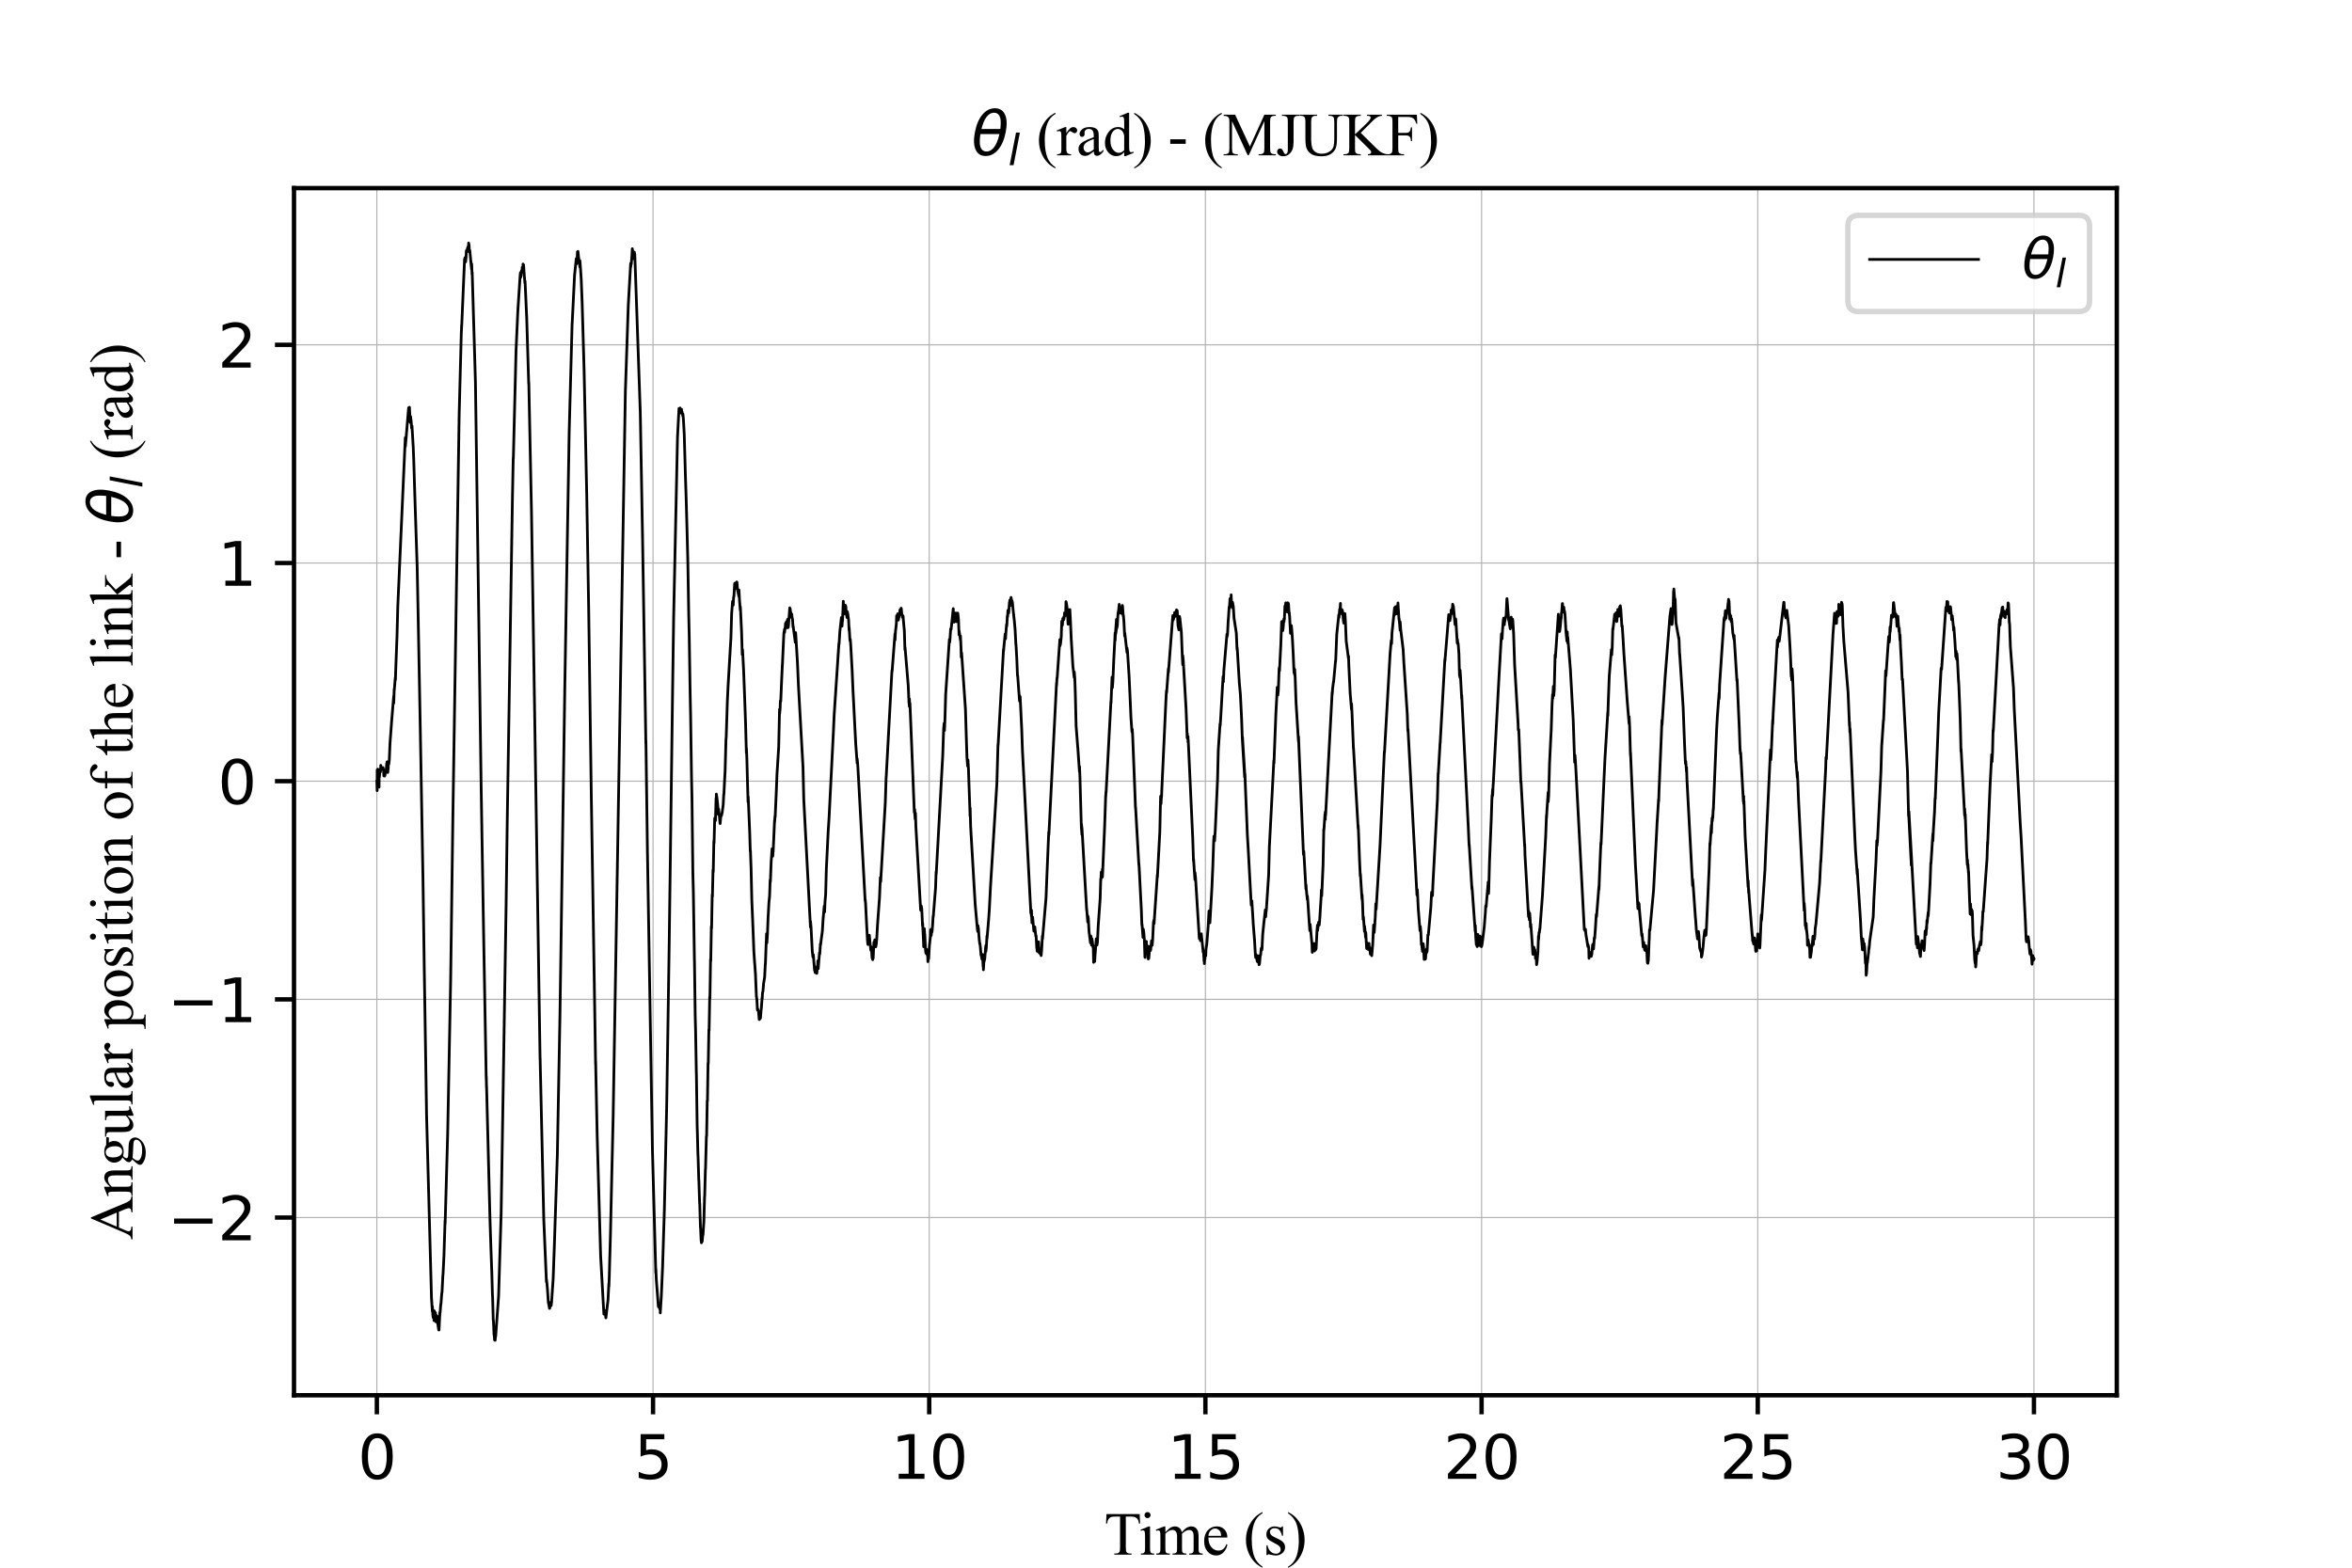 <?xml version="1.0" encoding="utf-8" standalone="no"?>
<!DOCTYPE svg PUBLIC "-//W3C//DTD SVG 1.1//EN"
  "http://www.w3.org/Graphics/SVG/1.1/DTD/svg11.dtd">
<svg xmlns:xlink="http://www.w3.org/1999/xlink" width="432pt" height="288pt" viewBox="0 0 432 288" xmlns="http://www.w3.org/2000/svg" version="1.1">
 <defs>
  <style type="text/css">*{stroke-linejoin: round; stroke-linecap: butt}</style>
 </defs>
 <g id="figure_1">
  <g id="patch_1">
   <path d="M 0 288 
L 432 288 
L 432 0 
L 0 0 
z
" style="fill: #ffffff"/>
  </g>
  <g id="axes_1">
   <g id="patch_2">
    <path d="M 54 256.32 
L 388.8 256.32 
L 388.8 34.56 
L 54 34.56 
z
" style="fill: #ffffff"/>
   </g>
   <g id="matplotlib.axis_1">
    <g id="xtick_1">
     <g id="line2d_1">
      <path d="M 69.218 256.32 
L 69.218 34.56 
" clip-path="url(#pb134b7d604)" style="fill: none; stroke: #b0b0b0; stroke-width: 0.2; stroke-linecap: square"/>
     </g>
     <g id="line2d_2">
      <defs>
       <path id="m14a921440b" d="M 0 0 
L 0 3.5 
" style="stroke: #000000; stroke-width: 0.8"/>
      </defs>
      <g>
       <use xlink:href="#m14a921440b" x="69.218" y="256.32" style="stroke: #000000; stroke-width: 0.8"/>
      </g>
     </g>
     <g id="text_1">
      <!-- 0 -->
      <g transform="translate(65.719 271.678) scale(0.11 -0.11)">
       <defs>
        <path id="DejaVuSans-30" d="M 2034 4250 
Q 1547 4250 1301 3770 
Q 1056 3291 1056 2328 
Q 1056 1369 1301 889 
Q 1547 409 2034 409 
Q 2525 409 2770 889 
Q 3016 1369 3016 2328 
Q 3016 3291 2770 3770 
Q 2525 4250 2034 4250 
z
M 2034 4750 
Q 2819 4750 3233 4129 
Q 3647 3509 3647 2328 
Q 3647 1150 3233 529 
Q 2819 -91 2034 -91 
Q 1250 -91 836 529 
Q 422 1150 422 2328 
Q 422 3509 836 4129 
Q 1250 4750 2034 4750 
z
" transform="scale(0.016)"/>
       </defs>
       <use xlink:href="#DejaVuSans-30"/>
      </g>
     </g>
    </g>
    <g id="xtick_2">
     <g id="line2d_3">
      <path d="M 119.945 256.32 
L 119.945 34.56 
" clip-path="url(#pb134b7d604)" style="fill: none; stroke: #b0b0b0; stroke-width: 0.2; stroke-linecap: square"/>
     </g>
     <g id="line2d_4">
      <g>
       <use xlink:href="#m14a921440b" x="119.945" y="256.32" style="stroke: #000000; stroke-width: 0.8"/>
      </g>
     </g>
     <g id="text_2">
      <!-- 5 -->
      <g transform="translate(116.446 271.678) scale(0.11 -0.11)">
       <defs>
        <path id="DejaVuSans-35" d="M 691 4666 
L 3169 4666 
L 3169 4134 
L 1269 4134 
L 1269 2991 
Q 1406 3038 1543 3061 
Q 1681 3084 1819 3084 
Q 2600 3084 3056 2656 
Q 3513 2228 3513 1497 
Q 3513 744 3044 326 
Q 2575 -91 1722 -91 
Q 1428 -91 1123 -41 
Q 819 9 494 109 
L 494 744 
Q 775 591 1075 516 
Q 1375 441 1709 441 
Q 2250 441 2565 725 
Q 2881 1009 2881 1497 
Q 2881 1984 2565 2268 
Q 2250 2553 1709 2553 
Q 1456 2553 1204 2497 
Q 953 2441 691 2322 
L 691 4666 
z
" transform="scale(0.016)"/>
       </defs>
       <use xlink:href="#DejaVuSans-35"/>
      </g>
     </g>
    </g>
    <g id="xtick_3">
     <g id="line2d_5">
      <path d="M 170.673 256.32 
L 170.673 34.56 
" clip-path="url(#pb134b7d604)" style="fill: none; stroke: #b0b0b0; stroke-width: 0.2; stroke-linecap: square"/>
     </g>
     <g id="line2d_6">
      <g>
       <use xlink:href="#m14a921440b" x="170.673" y="256.32" style="stroke: #000000; stroke-width: 0.8"/>
      </g>
     </g>
     <g id="text_3">
      <!-- 10 -->
      <g transform="translate(163.674 271.678) scale(0.11 -0.11)">
       <defs>
        <path id="DejaVuSans-31" d="M 794 531 
L 1825 531 
L 1825 4091 
L 703 3866 
L 703 4441 
L 1819 4666 
L 2450 4666 
L 2450 531 
L 3481 531 
L 3481 0 
L 794 0 
L 794 531 
z
" transform="scale(0.016)"/>
       </defs>
       <use xlink:href="#DejaVuSans-31"/>
       <use xlink:href="#DejaVuSans-30" x="63.623"/>
      </g>
     </g>
    </g>
    <g id="xtick_4">
     <g id="line2d_7">
      <path d="M 221.4 256.32 
L 221.4 34.56 
" clip-path="url(#pb134b7d604)" style="fill: none; stroke: #b0b0b0; stroke-width: 0.2; stroke-linecap: square"/>
     </g>
     <g id="line2d_8">
      <g>
       <use xlink:href="#m14a921440b" x="221.4" y="256.32" style="stroke: #000000; stroke-width: 0.8"/>
      </g>
     </g>
     <g id="text_4">
      <!-- 15 -->
      <g transform="translate(214.401 271.678) scale(0.11 -0.11)">
       <use xlink:href="#DejaVuSans-31"/>
       <use xlink:href="#DejaVuSans-35" x="63.623"/>
      </g>
     </g>
    </g>
    <g id="xtick_5">
     <g id="line2d_9">
      <path d="M 272.127 256.32 
L 272.127 34.56 
" clip-path="url(#pb134b7d604)" style="fill: none; stroke: #b0b0b0; stroke-width: 0.2; stroke-linecap: square"/>
     </g>
     <g id="line2d_10">
      <g>
       <use xlink:href="#m14a921440b" x="272.127" y="256.32" style="stroke: #000000; stroke-width: 0.8"/>
      </g>
     </g>
     <g id="text_5">
      <!-- 20 -->
      <g transform="translate(265.129 271.678) scale(0.11 -0.11)">
       <defs>
        <path id="DejaVuSans-32" d="M 1228 531 
L 3431 531 
L 3431 0 
L 469 0 
L 469 531 
Q 828 903 1448 1529 
Q 2069 2156 2228 2338 
Q 2531 2678 2651 2914 
Q 2772 3150 2772 3378 
Q 2772 3750 2511 3984 
Q 2250 4219 1831 4219 
Q 1534 4219 1204 4116 
Q 875 4013 500 3803 
L 500 4441 
Q 881 4594 1212 4672 
Q 1544 4750 1819 4750 
Q 2544 4750 2975 4387 
Q 3406 4025 3406 3419 
Q 3406 3131 3298 2873 
Q 3191 2616 2906 2266 
Q 2828 2175 2409 1742 
Q 1991 1309 1228 531 
z
" transform="scale(0.016)"/>
       </defs>
       <use xlink:href="#DejaVuSans-32"/>
       <use xlink:href="#DejaVuSans-30" x="63.623"/>
      </g>
     </g>
    </g>
    <g id="xtick_6">
     <g id="line2d_11">
      <path d="M 322.855 256.32 
L 322.855 34.56 
" clip-path="url(#pb134b7d604)" style="fill: none; stroke: #b0b0b0; stroke-width: 0.2; stroke-linecap: square"/>
     </g>
     <g id="line2d_12">
      <g>
       <use xlink:href="#m14a921440b" x="322.855" y="256.32" style="stroke: #000000; stroke-width: 0.8"/>
      </g>
     </g>
     <g id="text_6">
      <!-- 25 -->
      <g transform="translate(315.856 271.678) scale(0.11 -0.11)">
       <use xlink:href="#DejaVuSans-32"/>
       <use xlink:href="#DejaVuSans-35" x="63.623"/>
      </g>
     </g>
    </g>
    <g id="xtick_7">
     <g id="line2d_13">
      <path d="M 373.582 256.32 
L 373.582 34.56 
" clip-path="url(#pb134b7d604)" style="fill: none; stroke: #b0b0b0; stroke-width: 0.2; stroke-linecap: square"/>
     </g>
     <g id="line2d_14">
      <g>
       <use xlink:href="#m14a921440b" x="373.582" y="256.32" style="stroke: #000000; stroke-width: 0.8"/>
      </g>
     </g>
     <g id="text_7">
      <!-- 30 -->
      <g transform="translate(366.583 271.678) scale(0.11 -0.11)">
       <defs>
        <path id="DejaVuSans-33" d="M 2597 2516 
Q 3050 2419 3304 2112 
Q 3559 1806 3559 1356 
Q 3559 666 3084 287 
Q 2609 -91 1734 -91 
Q 1441 -91 1130 -33 
Q 819 25 488 141 
L 488 750 
Q 750 597 1062 519 
Q 1375 441 1716 441 
Q 2309 441 2620 675 
Q 2931 909 2931 1356 
Q 2931 1769 2642 2001 
Q 2353 2234 1838 2234 
L 1294 2234 
L 1294 2753 
L 1863 2753 
Q 2328 2753 2575 2939 
Q 2822 3125 2822 3475 
Q 2822 3834 2567 4026 
Q 2313 4219 1838 4219 
Q 1578 4219 1281 4162 
Q 984 4106 628 3988 
L 628 4550 
Q 988 4650 1302 4700 
Q 1616 4750 1894 4750 
Q 2613 4750 3031 4423 
Q 3450 4097 3450 3541 
Q 3450 3153 3228 2886 
Q 3006 2619 2597 2516 
z
" transform="scale(0.016)"/>
       </defs>
       <use xlink:href="#DejaVuSans-33"/>
       <use xlink:href="#DejaVuSans-30" x="63.623"/>
      </g>
     </g>
    </g>
    <g id="text_8">
     <!-- Time (s) -->
     <g transform="translate(202.807 285.604) scale(0.11 -0.11)">
      <defs>
       <path id="TimesNewRomanPSMT-54" d="M 3703 4238 
L 3750 3244 
L 3631 3244 
Q 3597 3506 3538 3619 
Q 3441 3800 3280 3886 
Q 3119 3972 2856 3972 
L 2259 3972 
L 2259 734 
Q 2259 344 2344 247 
Q 2463 116 2709 116 
L 2856 116 
L 2856 0 
L 1059 0 
L 1059 116 
L 1209 116 
Q 1478 116 1591 278 
Q 1659 378 1659 734 
L 1659 3972 
L 1150 3972 
Q 853 3972 728 3928 
Q 566 3869 450 3700 
Q 334 3531 313 3244 
L 194 3244 
L 244 4238 
L 3703 4238 
z
" transform="scale(0.016)"/>
       <path id="TimesNewRomanPSMT-69" d="M 928 4444 
Q 1059 4444 1151 4351 
Q 1244 4259 1244 4128 
Q 1244 3997 1151 3903 
Q 1059 3809 928 3809 
Q 797 3809 703 3903 
Q 609 3997 609 4128 
Q 609 4259 701 4351 
Q 794 4444 928 4444 
z
M 1188 2947 
L 1188 647 
Q 1188 378 1227 289 
Q 1266 200 1342 156 
Q 1419 113 1622 113 
L 1622 0 
L 231 0 
L 231 113 
Q 441 113 512 153 
Q 584 194 626 287 
Q 669 381 669 647 
L 669 1750 
Q 669 2216 641 2353 
Q 619 2453 572 2492 
Q 525 2531 444 2531 
Q 356 2531 231 2484 
L 188 2597 
L 1050 2947 
L 1188 2947 
z
" transform="scale(0.016)"/>
       <path id="TimesNewRomanPSMT-6d" d="M 1050 2338 
Q 1363 2650 1419 2697 
Q 1559 2816 1721 2881 
Q 1884 2947 2044 2947 
Q 2313 2947 2506 2790 
Q 2700 2634 2766 2338 
Q 3088 2713 3309 2830 
Q 3531 2947 3766 2947 
Q 3994 2947 4170 2830 
Q 4347 2713 4450 2447 
Q 4519 2266 4519 1878 
L 4519 647 
Q 4519 378 4559 278 
Q 4591 209 4675 161 
Q 4759 113 4950 113 
L 4950 0 
L 3538 0 
L 3538 113 
L 3597 113 
Q 3781 113 3884 184 
Q 3956 234 3988 344 
Q 4000 397 4000 647 
L 4000 1878 
Q 4000 2228 3916 2372 
Q 3794 2572 3525 2572 
Q 3359 2572 3192 2489 
Q 3025 2406 2788 2181 
L 2781 2147 
L 2788 2013 
L 2788 647 
Q 2788 353 2820 281 
Q 2853 209 2943 161 
Q 3034 113 3253 113 
L 3253 0 
L 1806 0 
L 1806 113 
Q 2044 113 2133 169 
Q 2222 225 2256 338 
Q 2272 391 2272 647 
L 2272 1878 
Q 2272 2228 2169 2381 
Q 2031 2581 1784 2581 
Q 1616 2581 1450 2491 
Q 1191 2353 1050 2181 
L 1050 647 
Q 1050 366 1089 281 
Q 1128 197 1204 155 
Q 1281 113 1516 113 
L 1516 0 
L 100 0 
L 100 113 
Q 297 113 375 155 
Q 453 197 493 289 
Q 534 381 534 647 
L 534 1741 
Q 534 2213 506 2350 
Q 484 2453 437 2492 
Q 391 2531 309 2531 
Q 222 2531 100 2484 
L 53 2597 
L 916 2947 
L 1050 2947 
L 1050 2338 
z
" transform="scale(0.016)"/>
       <path id="TimesNewRomanPSMT-65" d="M 681 1784 
Q 678 1147 991 784 
Q 1303 422 1725 422 
Q 2006 422 2214 576 
Q 2422 731 2563 1106 
L 2659 1044 
Q 2594 616 2278 264 
Q 1963 -88 1488 -88 
Q 972 -88 605 314 
Q 238 716 238 1394 
Q 238 2128 614 2539 
Q 991 2950 1559 2950 
Q 2041 2950 2350 2633 
Q 2659 2316 2659 1784 
L 681 1784 
z
M 681 1966 
L 2006 1966 
Q 1991 2241 1941 2353 
Q 1863 2528 1708 2628 
Q 1553 2728 1384 2728 
Q 1125 2728 920 2526 
Q 716 2325 681 1966 
z
" transform="scale(0.016)"/>
       <path id="TimesNewRomanPSMT-20" transform="scale(0.016)"/>
       <path id="TimesNewRomanPSMT-28" d="M 1988 -1253 
L 1988 -1369 
Q 1516 -1131 1200 -813 
Q 750 -359 506 256 
Q 263 872 263 1534 
Q 263 2503 741 3301 
Q 1219 4100 1988 4444 
L 1988 4313 
Q 1603 4100 1356 3731 
Q 1109 3363 987 2797 
Q 866 2231 866 1616 
Q 866 947 969 400 
Q 1050 -31 1165 -292 
Q 1281 -553 1476 -793 
Q 1672 -1034 1988 -1253 
z
" transform="scale(0.016)"/>
       <path id="TimesNewRomanPSMT-73" d="M 2050 2947 
L 2050 1972 
L 1947 1972 
Q 1828 2431 1642 2597 
Q 1456 2763 1169 2763 
Q 950 2763 815 2647 
Q 681 2531 681 2391 
Q 681 2216 781 2091 
Q 878 1963 1175 1819 
L 1631 1597 
Q 2266 1288 2266 781 
Q 2266 391 1970 151 
Q 1675 -88 1309 -88 
Q 1047 -88 709 6 
Q 606 38 541 38 
Q 469 38 428 -44 
L 325 -44 
L 325 978 
L 428 978 
Q 516 541 762 319 
Q 1009 97 1316 97 
Q 1531 97 1667 223 
Q 1803 350 1803 528 
Q 1803 744 1651 891 
Q 1500 1038 1047 1263 
Q 594 1488 453 1669 
Q 313 1847 313 2119 
Q 313 2472 555 2709 
Q 797 2947 1181 2947 
Q 1350 2947 1591 2875 
Q 1750 2828 1803 2828 
Q 1853 2828 1881 2850 
Q 1909 2872 1947 2947 
L 2050 2947 
z
" transform="scale(0.016)"/>
       <path id="TimesNewRomanPSMT-29" d="M 144 4313 
L 144 4444 
Q 619 4209 934 3891 
Q 1381 3434 1625 2820 
Q 1869 2206 1869 1541 
Q 1869 572 1392 -226 
Q 916 -1025 144 -1369 
L 144 -1253 
Q 528 -1038 776 -670 
Q 1025 -303 1145 264 
Q 1266 831 1266 1447 
Q 1266 2113 1163 2663 
Q 1084 3094 967 3353 
Q 850 3613 656 3853 
Q 463 4094 144 4313 
z
" transform="scale(0.016)"/>
      </defs>
      <use xlink:href="#TimesNewRomanPSMT-54"/>
      <use xlink:href="#TimesNewRomanPSMT-69" x="57.584"/>
      <use xlink:href="#TimesNewRomanPSMT-6d" x="85.367"/>
      <use xlink:href="#TimesNewRomanPSMT-65" x="163.15"/>
      <use xlink:href="#TimesNewRomanPSMT-20" x="207.535"/>
      <use xlink:href="#TimesNewRomanPSMT-28" x="232.535"/>
      <use xlink:href="#TimesNewRomanPSMT-73" x="265.836"/>
      <use xlink:href="#TimesNewRomanPSMT-29" x="304.752"/>
     </g>
    </g>
   </g>
   <g id="matplotlib.axis_2">
    <g id="ytick_1">
     <g id="line2d_15">
      <path d="M 54 223.677 
L 388.8 223.677 
" clip-path="url(#pb134b7d604)" style="fill: none; stroke: #b0b0b0; stroke-width: 0.2; stroke-linecap: square"/>
     </g>
     <g id="line2d_16">
      <defs>
       <path id="m04396000d3" d="M 0 0 
L -3.5 0 
" style="stroke: #000000; stroke-width: 0.8"/>
      </defs>
      <g>
       <use xlink:href="#m04396000d3" x="54" y="223.677" style="stroke: #000000; stroke-width: 0.8"/>
      </g>
     </g>
     <g id="text_9">
      <!-- −2 -->
      <g transform="translate(30.784 227.856) scale(0.11 -0.11)">
       <defs>
        <path id="DejaVuSans-2212" d="M 678 2272 
L 4684 2272 
L 4684 1741 
L 678 1741 
L 678 2272 
z
" transform="scale(0.016)"/>
       </defs>
       <use xlink:href="#DejaVuSans-2212"/>
       <use xlink:href="#DejaVuSans-32" x="83.789"/>
      </g>
     </g>
    </g>
    <g id="ytick_2">
     <g id="line2d_17">
      <path d="M 54 183.595 
L 388.8 183.595 
" clip-path="url(#pb134b7d604)" style="fill: none; stroke: #b0b0b0; stroke-width: 0.2; stroke-linecap: square"/>
     </g>
     <g id="line2d_18">
      <g>
       <use xlink:href="#m04396000d3" x="54" y="183.595" style="stroke: #000000; stroke-width: 0.8"/>
      </g>
     </g>
     <g id="text_10">
      <!-- −1 -->
      <g transform="translate(30.784 187.774) scale(0.11 -0.11)">
       <use xlink:href="#DejaVuSans-2212"/>
       <use xlink:href="#DejaVuSans-31" x="83.789"/>
      </g>
     </g>
    </g>
    <g id="ytick_3">
     <g id="line2d_19">
      <path d="M 54 143.513 
L 388.8 143.513 
" clip-path="url(#pb134b7d604)" style="fill: none; stroke: #b0b0b0; stroke-width: 0.2; stroke-linecap: square"/>
     </g>
     <g id="line2d_20">
      <g>
       <use xlink:href="#m04396000d3" x="54" y="143.513" style="stroke: #000000; stroke-width: 0.8"/>
      </g>
     </g>
     <g id="text_11">
      <!-- 0 -->
      <g transform="translate(40.001 147.692) scale(0.11 -0.11)">
       <use xlink:href="#DejaVuSans-30"/>
      </g>
     </g>
    </g>
    <g id="ytick_4">
     <g id="line2d_21">
      <path d="M 54 103.431 
L 388.8 103.431 
" clip-path="url(#pb134b7d604)" style="fill: none; stroke: #b0b0b0; stroke-width: 0.2; stroke-linecap: square"/>
     </g>
     <g id="line2d_22">
      <g>
       <use xlink:href="#m04396000d3" x="54" y="103.431" style="stroke: #000000; stroke-width: 0.8"/>
      </g>
     </g>
     <g id="text_12">
      <!-- 1 -->
      <g transform="translate(40.001 107.61) scale(0.11 -0.11)">
       <use xlink:href="#DejaVuSans-31"/>
      </g>
     </g>
    </g>
    <g id="ytick_5">
     <g id="line2d_23">
      <path d="M 54 63.349 
L 388.8 63.349 
" clip-path="url(#pb134b7d604)" style="fill: none; stroke: #b0b0b0; stroke-width: 0.2; stroke-linecap: square"/>
     </g>
     <g id="line2d_24">
      <g>
       <use xlink:href="#m04396000d3" x="54" y="63.349" style="stroke: #000000; stroke-width: 0.8"/>
      </g>
     </g>
     <g id="text_13">
      <!-- 2 -->
      <g transform="translate(40.001 67.528) scale(0.11 -0.11)">
       <use xlink:href="#DejaVuSans-32"/>
      </g>
     </g>
    </g>
    <g id="text_14">
     <!-- Angular position of the link - $\theta_{l}$ (rad) -->
     <g transform="translate(24.364 227.775) rotate(-90) scale(0.11 -0.11)">
      <defs>
       <path id="TimesNewRomanPSMT-41" d="M 2928 1419 
L 1288 1419 
L 1000 750 
Q 894 503 894 381 
Q 894 284 986 211 
Q 1078 138 1384 116 
L 1384 0 
L 50 0 
L 50 116 
Q 316 163 394 238 
Q 553 388 747 847 
L 2238 4334 
L 2347 4334 
L 3822 809 
Q 4000 384 4145 257 
Q 4291 131 4550 116 
L 4550 0 
L 2878 0 
L 2878 116 
Q 3131 128 3220 200 
Q 3309 272 3309 375 
Q 3309 513 3184 809 
L 2928 1419 
z
M 2841 1650 
L 2122 3363 
L 1384 1650 
L 2841 1650 
z
" transform="scale(0.016)"/>
       <path id="TimesNewRomanPSMT-6e" d="M 1034 2341 
Q 1538 2947 1994 2947 
Q 2228 2947 2397 2830 
Q 2566 2713 2666 2444 
Q 2734 2256 2734 1869 
L 2734 647 
Q 2734 375 2778 278 
Q 2813 200 2889 156 
Q 2966 113 3172 113 
L 3172 0 
L 1756 0 
L 1756 113 
L 1816 113 
Q 2016 113 2095 173 
Q 2175 234 2206 353 
Q 2219 400 2219 647 
L 2219 1819 
Q 2219 2209 2117 2386 
Q 2016 2563 1775 2563 
Q 1403 2563 1034 2156 
L 1034 647 
Q 1034 356 1069 288 
Q 1113 197 1189 155 
Q 1266 113 1500 113 
L 1500 0 
L 84 0 
L 84 113 
L 147 113 
Q 366 113 442 223 
Q 519 334 519 647 
L 519 1709 
Q 519 2225 495 2337 
Q 472 2450 423 2490 
Q 375 2531 294 2531 
Q 206 2531 84 2484 
L 38 2597 
L 900 2947 
L 1034 2947 
L 1034 2341 
z
" transform="scale(0.016)"/>
       <path id="TimesNewRomanPSMT-67" d="M 966 1044 
Q 703 1172 562 1401 
Q 422 1631 422 1909 
Q 422 2334 742 2640 
Q 1063 2947 1563 2947 
Q 1972 2947 2272 2747 
L 2878 2747 
Q 3013 2747 3034 2739 
Q 3056 2731 3066 2713 
Q 3084 2684 3084 2613 
Q 3084 2531 3069 2500 
Q 3059 2484 3036 2475 
Q 3013 2466 2878 2466 
L 2506 2466 
Q 2681 2241 2681 1891 
Q 2681 1491 2375 1206 
Q 2069 922 1553 922 
Q 1341 922 1119 984 
Q 981 866 932 777 
Q 884 688 884 625 
Q 884 572 936 522 
Q 988 472 1138 450 
Q 1225 438 1575 428 
Q 2219 413 2409 384 
Q 2700 344 2873 169 
Q 3047 -6 3047 -263 
Q 3047 -616 2716 -925 
Q 2228 -1381 1444 -1381 
Q 841 -1381 425 -1109 
Q 191 -953 191 -784 
Q 191 -709 225 -634 
Q 278 -519 444 -313 
Q 466 -284 763 25 
Q 600 122 533 198 
Q 466 275 466 372 
Q 466 481 555 628 
Q 644 775 966 1044 
z
M 1509 2797 
Q 1278 2797 1122 2612 
Q 966 2428 966 2047 
Q 966 1553 1178 1281 
Q 1341 1075 1591 1075 
Q 1828 1075 1981 1253 
Q 2134 1431 2134 1813 
Q 2134 2309 1919 2591 
Q 1759 2797 1509 2797 
z
M 934 0 
Q 788 -159 713 -296 
Q 638 -434 638 -550 
Q 638 -700 819 -813 
Q 1131 -1006 1722 -1006 
Q 2284 -1006 2551 -807 
Q 2819 -609 2819 -384 
Q 2819 -222 2659 -153 
Q 2497 -84 2016 -72 
Q 1313 -53 934 0 
z
" transform="scale(0.016)"/>
       <path id="TimesNewRomanPSMT-75" d="M 2709 2863 
L 2709 1128 
Q 2709 631 2732 520 
Q 2756 409 2807 365 
Q 2859 322 2928 322 
Q 3025 322 3147 375 
L 3191 266 
L 2334 -88 
L 2194 -88 
L 2194 519 
Q 1825 119 1631 15 
Q 1438 -88 1222 -88 
Q 981 -88 804 51 
Q 628 191 559 409 
Q 491 628 491 1028 
L 491 2306 
Q 491 2509 447 2587 
Q 403 2666 317 2708 
Q 231 2750 6 2747 
L 6 2863 
L 1009 2863 
L 1009 947 
Q 1009 547 1148 422 
Q 1288 297 1484 297 
Q 1619 297 1789 381 
Q 1959 466 2194 703 
L 2194 2325 
Q 2194 2569 2105 2655 
Q 2016 2741 1734 2747 
L 1734 2863 
L 2709 2863 
z
" transform="scale(0.016)"/>
       <path id="TimesNewRomanPSMT-6c" d="M 1184 4444 
L 1184 647 
Q 1184 378 1223 290 
Q 1263 203 1344 158 
Q 1425 113 1647 113 
L 1647 0 
L 244 0 
L 244 113 
Q 441 113 512 153 
Q 584 194 625 287 
Q 666 381 666 647 
L 666 3247 
Q 666 3731 644 3842 
Q 622 3953 573 3993 
Q 525 4034 450 4034 
Q 369 4034 244 3984 
L 191 4094 
L 1044 4444 
L 1184 4444 
z
" transform="scale(0.016)"/>
       <path id="TimesNewRomanPSMT-61" d="M 1822 413 
Q 1381 72 1269 19 
Q 1100 -59 909 -59 
Q 613 -59 420 144 
Q 228 347 228 678 
Q 228 888 322 1041 
Q 450 1253 767 1440 
Q 1084 1628 1822 1897 
L 1822 2009 
Q 1822 2438 1686 2597 
Q 1550 2756 1291 2756 
Q 1094 2756 978 2650 
Q 859 2544 859 2406 
L 866 2225 
Q 866 2081 792 2003 
Q 719 1925 600 1925 
Q 484 1925 411 2006 
Q 338 2088 338 2228 
Q 338 2497 613 2722 
Q 888 2947 1384 2947 
Q 1766 2947 2009 2819 
Q 2194 2722 2281 2516 
Q 2338 2381 2338 1966 
L 2338 994 
Q 2338 584 2353 492 
Q 2369 400 2405 369 
Q 2441 338 2488 338 
Q 2538 338 2575 359 
Q 2641 400 2828 588 
L 2828 413 
Q 2478 -56 2159 -56 
Q 2006 -56 1915 50 
Q 1825 156 1822 413 
z
M 1822 616 
L 1822 1706 
Q 1350 1519 1213 1441 
Q 966 1303 859 1153 
Q 753 1003 753 825 
Q 753 600 887 451 
Q 1022 303 1197 303 
Q 1434 303 1822 616 
z
" transform="scale(0.016)"/>
       <path id="TimesNewRomanPSMT-72" d="M 1038 2947 
L 1038 2303 
Q 1397 2947 1775 2947 
Q 1947 2947 2059 2842 
Q 2172 2738 2172 2600 
Q 2172 2478 2090 2393 
Q 2009 2309 1897 2309 
Q 1788 2309 1652 2417 
Q 1516 2525 1450 2525 
Q 1394 2525 1328 2463 
Q 1188 2334 1038 2041 
L 1038 669 
Q 1038 431 1097 309 
Q 1138 225 1241 169 
Q 1344 113 1538 113 
L 1538 0 
L 72 0 
L 72 113 
Q 291 113 397 181 
Q 475 231 506 341 
Q 522 394 522 644 
L 522 1753 
Q 522 2253 501 2348 
Q 481 2444 426 2487 
Q 372 2531 291 2531 
Q 194 2531 72 2484 
L 41 2597 
L 906 2947 
L 1038 2947 
z
" transform="scale(0.016)"/>
       <path id="TimesNewRomanPSMT-70" d="M -6 2578 
L 875 2934 
L 994 2934 
L 994 2266 
Q 1216 2644 1439 2795 
Q 1663 2947 1909 2947 
Q 2341 2947 2628 2609 
Q 2981 2197 2981 1534 
Q 2981 794 2556 309 
Q 2206 -88 1675 -88 
Q 1444 -88 1275 -22 
Q 1150 25 994 166 
L 994 -706 
Q 994 -1000 1030 -1079 
Q 1066 -1159 1155 -1206 
Q 1244 -1253 1478 -1253 
L 1478 -1369 
L -22 -1369 
L -22 -1253 
L 56 -1253 
Q 228 -1256 350 -1188 
Q 409 -1153 442 -1076 
Q 475 -1000 475 -688 
L 475 2019 
Q 475 2297 450 2372 
Q 425 2447 370 2484 
Q 316 2522 222 2522 
Q 147 2522 31 2478 
L -6 2578 
z
M 994 2081 
L 994 1013 
Q 994 666 1022 556 
Q 1066 375 1236 237 
Q 1406 100 1666 100 
Q 1978 100 2172 344 
Q 2425 663 2425 1241 
Q 2425 1897 2138 2250 
Q 1938 2494 1663 2494 
Q 1513 2494 1366 2419 
Q 1253 2363 994 2081 
z
" transform="scale(0.016)"/>
       <path id="TimesNewRomanPSMT-6f" d="M 1600 2947 
Q 2250 2947 2644 2453 
Q 2978 2031 2978 1484 
Q 2978 1100 2793 706 
Q 2609 313 2286 112 
Q 1963 -88 1566 -88 
Q 919 -88 538 428 
Q 216 863 216 1403 
Q 216 1797 411 2186 
Q 606 2575 925 2761 
Q 1244 2947 1600 2947 
z
M 1503 2744 
Q 1338 2744 1170 2645 
Q 1003 2547 900 2300 
Q 797 2053 797 1666 
Q 797 1041 1045 587 
Q 1294 134 1700 134 
Q 2003 134 2200 384 
Q 2397 634 2397 1244 
Q 2397 2006 2069 2444 
Q 1847 2744 1503 2744 
z
" transform="scale(0.016)"/>
       <path id="TimesNewRomanPSMT-74" d="M 1031 3803 
L 1031 2863 
L 1700 2863 
L 1700 2644 
L 1031 2644 
L 1031 788 
Q 1031 509 1111 412 
Q 1191 316 1316 316 
Q 1419 316 1516 380 
Q 1613 444 1666 569 
L 1788 569 
Q 1678 263 1478 108 
Q 1278 -47 1066 -47 
Q 922 -47 784 33 
Q 647 113 581 261 
Q 516 409 516 719 
L 516 2644 
L 63 2644 
L 63 2747 
Q 234 2816 414 2980 
Q 594 3144 734 3369 
Q 806 3488 934 3803 
L 1031 3803 
z
" transform="scale(0.016)"/>
       <path id="TimesNewRomanPSMT-66" d="M 1319 2638 
L 1319 756 
Q 1319 356 1406 250 
Q 1522 113 1716 113 
L 1975 113 
L 1975 0 
L 266 0 
L 266 113 
L 394 113 
Q 519 113 622 175 
Q 725 238 764 344 
Q 803 450 803 756 
L 803 2638 
L 247 2638 
L 247 2863 
L 803 2863 
L 803 3050 
Q 803 3478 940 3775 
Q 1078 4072 1361 4255 
Q 1644 4438 1997 4438 
Q 2325 4438 2600 4225 
Q 2781 4084 2781 3909 
Q 2781 3816 2700 3733 
Q 2619 3650 2525 3650 
Q 2453 3650 2373 3701 
Q 2294 3753 2178 3923 
Q 2063 4094 1966 4153 
Q 1869 4213 1750 4213 
Q 1606 4213 1506 4136 
Q 1406 4059 1362 3898 
Q 1319 3738 1319 3069 
L 1319 2863 
L 2056 2863 
L 2056 2638 
L 1319 2638 
z
" transform="scale(0.016)"/>
       <path id="TimesNewRomanPSMT-68" d="M 1041 4444 
L 1041 2350 
Q 1388 2731 1591 2839 
Q 1794 2947 1997 2947 
Q 2241 2947 2416 2812 
Q 2591 2678 2675 2391 
Q 2734 2191 2734 1659 
L 2734 647 
Q 2734 375 2778 275 
Q 2809 200 2884 156 
Q 2959 113 3159 113 
L 3159 0 
L 1753 0 
L 1753 113 
L 1819 113 
Q 2019 113 2097 173 
Q 2175 234 2206 353 
Q 2216 403 2216 647 
L 2216 1659 
Q 2216 2128 2167 2275 
Q 2119 2422 2012 2495 
Q 1906 2569 1756 2569 
Q 1603 2569 1437 2487 
Q 1272 2406 1041 2159 
L 1041 647 
Q 1041 353 1073 281 
Q 1106 209 1195 161 
Q 1284 113 1503 113 
L 1503 0 
L 84 0 
L 84 113 
Q 275 113 384 172 
Q 447 203 484 290 
Q 522 378 522 647 
L 522 3238 
Q 522 3728 498 3840 
Q 475 3953 426 3993 
Q 378 4034 297 4034 
Q 231 4034 84 3984 
L 41 4094 
L 897 4444 
L 1041 4444 
z
" transform="scale(0.016)"/>
       <path id="TimesNewRomanPSMT-6b" d="M 1047 4444 
L 1047 1597 
L 1775 2259 
Q 2006 2472 2044 2528 
Q 2069 2566 2069 2603 
Q 2069 2666 2017 2711 
Q 1966 2756 1847 2763 
L 1847 2863 
L 3091 2863 
L 3091 2763 
Q 2834 2756 2664 2684 
Q 2494 2613 2291 2428 
L 1556 1750 
L 2291 822 
Q 2597 438 2703 334 
Q 2853 188 2966 144 
Q 3044 113 3238 113 
L 3238 0 
L 1847 0 
L 1847 113 
Q 1966 116 2008 148 
Q 2050 181 2050 241 
Q 2050 313 1925 472 
L 1047 1594 
L 1047 644 
Q 1047 366 1086 278 
Q 1125 191 1197 153 
Q 1269 116 1509 113 
L 1509 0 
L 53 0 
L 53 113 
Q 272 113 381 166 
Q 447 200 481 272 
Q 528 375 528 628 
L 528 3234 
Q 528 3731 506 3842 
Q 484 3953 434 3995 
Q 384 4038 303 4038 
Q 238 4038 106 3984 
L 53 4094 
L 903 4444 
L 1047 4444 
z
" transform="scale(0.016)"/>
       <path id="TimesNewRomanPSMT-2d" d="M 259 1672 
L 1875 1672 
L 1875 1200 
L 259 1200 
L 259 1672 
z
" transform="scale(0.016)"/>
       <path id="DejaVuSans-Oblique-3b8" d="M 2913 2219 
L 925 2219 
Q 791 1284 928 888 
Q 1100 400 1566 400 
Q 2034 400 2391 891 
Q 2703 1322 2913 2219 
z
M 3009 2750 
Q 3094 3638 2984 3950 
Q 2813 4444 2353 4444 
Q 1875 4444 1525 3956 
Q 1250 3563 1034 2750 
L 3009 2750 
z
M 2444 4913 
Q 3194 4913 3494 4250 
Q 3794 3591 3566 2422 
Q 3341 1256 2781 594 
Q 2225 -72 1475 -72 
Q 722 -72 425 594 
Q 128 1256 353 2422 
Q 581 3591 1134 4250 
Q 1691 4913 2444 4913 
z
" transform="scale(0.016)"/>
       <path id="DejaVuSans-Oblique-6c" d="M 1172 4863 
L 1747 4863 
L 800 0 
L 225 0 
L 1172 4863 
z
" transform="scale(0.016)"/>
       <path id="TimesNewRomanPSMT-64" d="M 2222 322 
Q 2013 103 1813 7 
Q 1613 -88 1381 -88 
Q 913 -88 563 304 
Q 213 697 213 1313 
Q 213 1928 600 2439 
Q 988 2950 1597 2950 
Q 1975 2950 2222 2709 
L 2222 3238 
Q 2222 3728 2198 3840 
Q 2175 3953 2125 3993 
Q 2075 4034 2000 4034 
Q 1919 4034 1784 3984 
L 1744 4094 
L 2597 4444 
L 2738 4444 
L 2738 1134 
Q 2738 631 2761 520 
Q 2784 409 2836 365 
Q 2888 322 2956 322 
Q 3041 322 3181 375 
L 3216 266 
L 2366 -88 
L 2222 -88 
L 2222 322 
z
M 2222 541 
L 2222 2016 
Q 2203 2228 2109 2403 
Q 2016 2578 1861 2667 
Q 1706 2756 1559 2756 
Q 1284 2756 1069 2509 
Q 784 2184 784 1559 
Q 784 928 1059 592 
Q 1334 256 1672 256 
Q 1956 256 2222 541 
z
" transform="scale(0.016)"/>
      </defs>
      <use xlink:href="#TimesNewRomanPSMT-41" transform="translate(0 0.234)"/>
      <use xlink:href="#TimesNewRomanPSMT-6e" transform="translate(72.217 0.234)"/>
      <use xlink:href="#TimesNewRomanPSMT-67" transform="translate(122.217 0.234)"/>
      <use xlink:href="#TimesNewRomanPSMT-75" transform="translate(172.217 0.234)"/>
      <use xlink:href="#TimesNewRomanPSMT-6c" transform="translate(222.217 0.234)"/>
      <use xlink:href="#TimesNewRomanPSMT-61" transform="translate(250 0.234)"/>
      <use xlink:href="#TimesNewRomanPSMT-72" transform="translate(294.385 0.234)"/>
      <use xlink:href="#TimesNewRomanPSMT-20" transform="translate(327.686 0.234)"/>
      <use xlink:href="#TimesNewRomanPSMT-70" transform="translate(352.686 0.234)"/>
      <use xlink:href="#TimesNewRomanPSMT-6f" transform="translate(402.686 0.234)"/>
      <use xlink:href="#TimesNewRomanPSMT-73" transform="translate(452.686 0.234)"/>
      <use xlink:href="#TimesNewRomanPSMT-69" transform="translate(491.602 0.234)"/>
      <use xlink:href="#TimesNewRomanPSMT-74" transform="translate(519.385 0.234)"/>
      <use xlink:href="#TimesNewRomanPSMT-69" transform="translate(547.168 0.234)"/>
      <use xlink:href="#TimesNewRomanPSMT-6f" transform="translate(574.951 0.234)"/>
      <use xlink:href="#TimesNewRomanPSMT-6e" transform="translate(624.951 0.234)"/>
      <use xlink:href="#TimesNewRomanPSMT-20" transform="translate(674.951 0.234)"/>
      <use xlink:href="#TimesNewRomanPSMT-6f" transform="translate(699.951 0.234)"/>
      <use xlink:href="#TimesNewRomanPSMT-66" transform="translate(749.951 0.234)"/>
      <use xlink:href="#TimesNewRomanPSMT-20" transform="translate(783.252 0.234)"/>
      <use xlink:href="#TimesNewRomanPSMT-74" transform="translate(808.252 0.234)"/>
      <use xlink:href="#TimesNewRomanPSMT-68" transform="translate(836.035 0.234)"/>
      <use xlink:href="#TimesNewRomanPSMT-65" transform="translate(886.035 0.234)"/>
      <use xlink:href="#TimesNewRomanPSMT-20" transform="translate(930.42 0.234)"/>
      <use xlink:href="#TimesNewRomanPSMT-6c" transform="translate(955.42 0.234)"/>
      <use xlink:href="#TimesNewRomanPSMT-69" transform="translate(983.203 0.234)"/>
      <use xlink:href="#TimesNewRomanPSMT-6e" transform="translate(1010.986 0.234)"/>
      <use xlink:href="#TimesNewRomanPSMT-6b" transform="translate(1060.986 0.234)"/>
      <use xlink:href="#TimesNewRomanPSMT-20" transform="translate(1110.986 0.234)"/>
      <use xlink:href="#TimesNewRomanPSMT-2d" transform="translate(1135.986 0.234)"/>
      <use xlink:href="#TimesNewRomanPSMT-20" transform="translate(1169.287 0.234)"/>
      <use xlink:href="#DejaVuSans-Oblique-3b8" transform="translate(1194.287 0.234)"/>
      <use xlink:href="#DejaVuSans-Oblique-6c" transform="translate(1255.469 -16.172) scale(0.7)"/>
      <use xlink:href="#TimesNewRomanPSMT-20" transform="translate(1277.651 0.234)"/>
      <use xlink:href="#TimesNewRomanPSMT-28" transform="translate(1302.651 0.234)"/>
      <use xlink:href="#TimesNewRomanPSMT-72" transform="translate(1335.952 0.234)"/>
      <use xlink:href="#TimesNewRomanPSMT-61" transform="translate(1369.253 0.234)"/>
      <use xlink:href="#TimesNewRomanPSMT-64" transform="translate(1413.638 0.234)"/>
      <use xlink:href="#TimesNewRomanPSMT-29" transform="translate(1463.638 0.234)"/>
     </g>
    </g>
   </g>
   <g id="line2d_25">
    <path d="M 69.218 143.513 
L 69.269 145.256 
L 69.279 141.45 
L 69.309 141.472 
L 69.32 141.48 
L 69.381 141.3 
L 69.421 141.338 
L 69.523 144.05 
L 69.533 144.001 
L 69.573 144.014 
L 69.624 144.618 
L 69.634 142.785 
L 69.654 142.785 
L 69.675 142.786 
L 69.786 141.621 
L 69.817 141.631 
L 69.827 141.634 
L 69.878 141.817 
L 69.939 140.6 
L 69.989 141.095 
L 70.03 141.116 
L 70.081 141.387 
L 70.141 141.192 
L 70.182 141.211 
L 70.192 141.012 
L 70.283 141.124 
L 70.344 141.006 
L 70.415 141.506 
L 70.436 141.518 
L 70.446 141.31 
L 70.497 142.53 
L 70.537 142.546 
L 70.547 142.257 
L 70.639 142.58 
L 70.649 142.503 
L 70.689 142.498 
L 70.791 141.854 
L 70.811 141.931 
L 70.892 141.888 
L 71.034 140.266 
L 71.095 139.947 
L 71.207 141.923 
L 71.227 141.848 
L 71.298 141.251 
L 71.349 140.06 
L 71.41 140.377 
L 71.501 139.638 
L 71.633 136.554 
L 71.805 134.247 
L 71.927 132.584 
L 72.313 127.877 
L 72.323 129.168 
L 72.404 126.624 
L 72.424 126.687 
L 72.617 124.418 
L 72.627 124.866 
L 72.688 122.99 
L 72.921 116.855 
L 73.063 111.38 
L 74.443 80.396 
L 74.453 82.018 
L 74.555 80.847 
L 75.052 74.916 
L 75.123 74.982 
L 75.204 74.816 
L 75.346 77.589 
L 75.356 77.614 
L 75.417 76.53 
L 75.468 77.037 
L 75.508 77.276 
L 75.61 78.686 
L 75.63 78.543 
L 75.671 78.255 
L 75.904 82.21 
L 76.016 85.225 
L 76.178 90.586 
L 76.624 104.202 
L 76.787 112.358 
L 77.152 131.56 
L 77.69 161.533 
L 77.923 177.766 
L 78.197 195.06 
L 78.349 204.854 
L 79.252 238.437 
L 79.414 240.944 
L 79.425 240.035 
L 79.506 241.654 
L 79.567 242.055 
L 79.577 240.846 
L 79.617 241.806 
L 79.627 241.138 
L 79.709 242.392 
L 79.719 242.617 
L 79.729 240.797 
L 79.769 241.671 
L 79.78 240.825 
L 79.871 242.204 
L 79.881 241.621 
L 79.922 242.404 
L 79.932 241.495 
L 79.972 242.249 
L 79.983 241.165 
L 80.074 242.842 
L 80.084 241.579 
L 80.226 242.317 
L 80.236 241.727 
L 80.327 242.516 
L 80.338 242.405 
L 80.388 243.056 
L 80.581 244.321 
L 80.794 241.05 
L 80.632 244.338 
L 80.804 241.083 
L 80.835 241.176 
L 80.956 239.623 
L 80.987 239.608 
L 81.139 237.632 
L 81.19 237.372 
L 81.342 234.35 
L 81.383 233.962 
L 81.545 230.645 
L 81.748 224.197 
L 81.758 224.743 
L 81.819 222.746 
L 82.225 208.245 
L 82.762 180.633 
L 82.965 165.919 
L 83.178 150.26 
L 84.335 76.221 
L 84.741 60.682 
L 84.751 60.932 
L 84.791 59.691 
L 84.802 59.917 
L 85.329 47.593 
L 85.36 47.813 
L 85.4 47.332 
L 85.512 48.111 
L 85.603 47.279 
L 85.654 46.047 
L 85.715 46.323 
L 85.755 46.248 
L 85.867 45.572 
L 85.877 45.593 
L 85.907 45.672 
L 85.968 45.303 
L 86.019 45.333 
L 86.06 45.61 
L 86.07 44.64 
L 86.161 45.065 
L 86.212 46.283 
L 86.283 45.976 
L 86.618 49.478 
L 86.628 48.465 
L 86.709 50.411 
L 86.729 50.03 
L 87.328 70.251 
L 88.363 143.899 
L 88.829 171.71 
L 89.306 198.227 
L 89.316 197.788 
L 89.357 199.751 
L 89.367 199.523 
L 90.006 224.34 
L 90.169 229.276 
L 90.311 233.229 
L 90.321 233.312 
L 90.453 238.027 
L 90.473 238.103 
L 90.595 242.56 
L 90.615 242.555 
L 90.625 242.546 
L 90.737 245.217 
L 90.767 245.093 
L 90.777 245.044 
L 90.838 246.165 
L 90.889 245.544 
L 90.929 245.212 
L 90.94 246.24 
L 91.031 245.179 
L 91.041 245.506 
L 91.579 238.096 
L 92.045 222.942 
L 92.37 203.138 
L 92.959 166.206 
L 93.172 150.538 
L 94.125 91.267 
L 94.267 84.12 
L 94.288 84.229 
L 94.785 64.348 
L 95.109 57.187 
L 95.535 50.639 
L 95.596 50.073 
L 95.607 51.008 
L 95.698 50.711 
L 95.799 49.693 
L 95.82 49.982 
L 95.901 49.986 
L 95.911 49.125 
L 96.012 49.208 
L 96.053 49.395 
L 96.063 48.504 
L 96.165 48.686 
L 96.307 50.689 
L 96.408 52.006 
L 96.438 51.652 
L 96.743 58.432 
L 97.108 70.495 
L 97.128 70.27 
L 97.625 94.366 
L 99.198 194.585 
L 99.208 194.395 
L 99.228 195.474 
L 99.878 224.02 
L 100.365 235.503 
L 100.375 235.072 
L 100.466 235.878 
L 100.568 237.046 
L 100.71 239.2 
L 100.933 240.368 
L 100.973 240.336 
L 101.024 239.781 
L 101.085 239.965 
L 101.176 239.23 
L 101.227 239.604 
L 101.237 239.842 
L 101.308 239.211 
L 101.602 234.929 
L 101.826 228.709 
L 102.374 211.967 
L 102.85 186.413 
L 103.053 172.742 
L 103.743 126.02 
L 104.545 79.312 
L 105.082 59.405 
L 105.093 59.417 
L 105.529 50.598 
L 105.843 47.499 
L 105.904 48.455 
L 105.975 48.192 
L 105.995 48.168 
L 106.056 46.281 
L 106.117 46.76 
L 106.148 46.844 
L 106.158 46.18 
L 106.249 47.097 
L 106.503 49.044 
L 106.513 47.892 
L 106.604 49.019 
L 106.756 51.355 
L 106.929 55.721 
L 107.284 68.052 
L 107.771 91 
L 108.126 111.993 
L 108.593 145.451 
L 109.394 195.475 
L 109.404 195.066 
L 109.445 197.177 
L 109.688 208.758 
L 110.317 230.654 
L 110.916 241.419 
L 110.967 241.369 
L 111.068 240.774 
L 111.078 241.312 
L 111.17 241.133 
L 111.281 242.103 
L 111.291 242.037 
L 111.677 238.805 
L 111.829 235.822 
L 111.839 236.314 
L 111.91 234.393 
L 112.133 226.446 
L 112.286 219.459 
L 112.62 205.141 
L 113.107 176.2 
L 114.873 71.444 
L 114.883 71.486 
L 114.893 71.098 
L 115.4 56.052 
L 115.837 48.385 
L 115.847 49.039 
L 115.938 48.255 
L 115.948 48.539 
L 116.039 47.39 
L 116.141 45.688 
L 116.181 46.034 
L 116.192 46.032 
L 116.293 47.035 
L 116.303 46.452 
L 116.395 46.666 
L 116.445 47.551 
L 116.455 46.591 
L 116.496 46.9 
L 116.506 46.312 
L 116.597 46.749 
L 117.602 75.735 
L 118.018 98.655 
L 118.627 136.598 
L 118.637 136.07 
L 118.677 138.855 
L 118.911 156.117 
L 119.834 211.243 
L 120.453 233.854 
L 120.463 233.163 
L 120.544 235.041 
L 120.919 239.952 
L 120.96 240.107 
L 120.97 239.591 
L 121.061 239.673 
L 121.173 240.43 
L 121.183 240.38 
L 121.214 240.211 
L 121.224 240.607 
L 121.264 240.31 
L 121.275 241.195 
L 121.366 239.727 
L 121.467 238.081 
L 121.701 232.726 
L 122.025 222.302 
L 122.451 203.357 
L 122.918 172.979 
L 123.547 126.179 
L 123.73 113.42 
L 124.44 80.301 
L 124.714 75.03 
L 124.724 75.971 
L 124.825 75.652 
L 124.917 74.958 
L 124.967 75.267 
L 125.079 75.87 
L 125.018 75.212 
L 125.12 75.821 
L 125.181 75.208 
L 125.231 75.785 
L 125.282 75.681 
L 125.424 76.432 
L 125.434 76.043 
L 125.515 76.89 
L 125.678 79.834 
L 125.87 86.644 
L 126.033 91.688 
L 126.185 97.24 
L 126.337 103.177 
L 126.499 112.749 
L 126.591 116.788 
L 126.763 127.463 
L 126.844 131.371 
L 127.007 142.507 
L 127.098 146.652 
L 127.26 160.314 
L 127.352 163.947 
L 127.544 176.354 
L 127.555 176.543 
L 127.686 186.382 
L 127.757 189.147 
L 127.899 197.144 
L 127.91 197.283 
L 128.052 207.064 
L 128.062 207.177 
L 128.194 212.201 
L 128.214 212.376 
L 128.346 216.723 
L 128.366 216.85 
L 128.498 221.013 
L 128.518 221.087 
L 128.65 225.51 
L 128.671 225.539 
L 128.782 227.971 
L 128.813 227.959 
L 128.823 227.952 
L 128.833 228.315 
L 128.934 228.118 
L 128.975 228.032 
L 129.076 226.917 
L 129.097 226.919 
L 129.127 226.817 
L 129.269 224.564 
L 129.279 224.525 
L 129.411 219.824 
L 129.431 219.754 
L 129.563 214.816 
L 129.584 214.766 
L 129.746 208.735 
L 129.787 208.713 
L 129.898 202.217 
L 129.918 202.238 
L 129.939 202.269 
L 130.05 195.302 
L 130.071 195.354 
L 130.091 195.417 
L 130.203 189.146 
L 130.233 189.275 
L 130.243 189.324 
L 130.355 183.155 
L 130.375 183.266 
L 130.395 183.389 
L 130.507 176.26 
L 130.527 176.395 
L 130.547 176.542 
L 130.659 170.18 
L 130.679 170.333 
L 130.7 170.5 
L 130.811 164.378 
L 130.832 164.541 
L 130.852 164.717 
L 130.963 159.839 
L 130.974 159.922 
L 131.004 160.189 
L 131.116 154.506 
L 131.136 154.676 
L 131.156 154.859 
L 131.268 150.383 
L 131.288 150.551 
L 131.319 150.232 
L 131.41 150.742 
L 131.521 146.619 
L 131.542 146.773 
L 131.562 146.939 
L 131.572 145.877 
L 131.674 146.517 
L 131.866 148.265 
L 131.917 149.594 
L 131.978 148.632 
L 132.12 149.785 
L 132.252 151.266 
L 132.272 151.299 
L 132.404 149.84 
L 132.435 149.946 
L 132.526 149.815 
L 132.648 149.233 
L 132.83 147.874 
L 132.932 145.899 
L 132.962 145.935 
L 133.064 143.832 
L 133.185 141.621 
L 133.337 135.975 
L 133.388 135.344 
L 133.53 130.934 
L 133.591 128.954 
L 133.733 125.923 
L 134.251 117.188 
L 134.382 112.72 
L 134.555 110.468 
L 134.656 110.808 
L 134.667 111.169 
L 134.738 109.807 
L 134.809 109.468 
L 134.93 107.258 
L 134.961 107.148 
L 134.971 107.279 
L 135.011 107.163 
L 135.022 108.172 
L 135.123 108.066 
L 135.164 108.034 
L 135.275 106.947 
L 135.296 106.972 
L 135.326 106.911 
L 135.367 106.998 
L 135.488 108.495 
L 135.722 109.594 
L 135.732 108.396 
L 135.823 110.197 
L 135.965 112.044 
L 135.985 111.476 
L 136.209 116.128 
L 136.28 118.537 
L 136.33 120.257 
L 136.391 119.396 
L 136.584 123.21 
L 136.716 126.618 
L 136.939 132.775 
L 137.091 138.311 
L 137.101 137.479 
L 137.183 139.478 
L 137.294 143.752 
L 137.396 147.321 
L 137.426 146.378 
L 137.7 152.936 
L 137.801 156.311 
L 137.832 156.259 
L 137.954 159.605 
L 138.086 165.352 
L 138.258 169.446 
L 138.38 172.547 
L 138.461 174.699 
L 138.613 177.022 
L 138.623 176.989 
L 138.765 179.076 
L 138.928 183.015 
L 139.019 183.609 
L 139.12 185.556 
L 139.151 185.29 
L 139.323 185.881 
L 139.445 187.29 
L 139.475 187.304 
L 139.597 186.987 
L 139.638 187.071 
L 139.678 187.036 
L 139.81 185.354 
L 139.831 185.317 
L 139.983 183.261 
L 139.993 183.52 
L 140.054 182.392 
L 140.135 182.112 
L 140.257 180.64 
L 140.419 179.656 
L 140.439 179.572 
L 140.561 177.142 
L 140.591 176.998 
L 140.733 173.025 
L 140.744 172.974 
L 140.794 171.545 
L 140.845 172.582 
L 140.855 173.236 
L 140.936 171.912 
L 140.947 171.851 
L 141.089 168.258 
L 141.099 168.191 
L 141.231 165.814 
L 141.352 164.595 
L 141.454 161.697 
L 141.484 162.013 
L 141.505 161.842 
L 141.636 158.43 
L 141.809 155.935 
L 141.91 156.366 
L 141.921 157.309 
L 142.012 156.364 
L 142.113 154.104 
L 142.265 150.714 
L 142.276 151.061 
L 142.347 149.942 
L 142.377 150.096 
L 142.57 145.784 
L 142.712 142.245 
L 143.026 137.256 
L 143.179 130.31 
L 143.189 131.17 
L 143.28 130.284 
L 143.331 128.753 
L 143.402 128.838 
L 143.534 125.658 
L 143.686 122.318 
L 143.696 122.346 
L 143.838 119.255 
L 143.97 116.395 
L 144.092 115.597 
L 144.102 116.196 
L 144.193 115.368 
L 144.203 115.389 
L 144.224 115.232 
L 144.295 114.47 
L 144.305 115.426 
L 144.345 115.153 
L 144.355 115.21 
L 144.396 114.955 
L 144.447 114.216 
L 144.497 114.456 
L 144.508 115.078 
L 144.599 114.128 
L 144.65 113.793 
L 144.66 114.658 
L 144.68 114.58 
L 144.7 114.505 
L 144.711 115.321 
L 144.802 115.189 
L 144.944 113.15 
L 144.954 113.132 
L 145.055 111.66 
L 145.066 111.993 
L 145.106 111.985 
L 145.116 111.742 
L 145.197 112.372 
L 145.208 112.383 
L 145.36 113.436 
L 145.421 112.796 
L 145.471 113.344 
L 145.563 113.788 
L 145.664 115.234 
L 145.684 115.016 
L 146.07 118.026 
L 146.131 116.216 
L 146.182 116.964 
L 146.466 121.663 
L 146.527 123.02 
L 146.648 125.868 
L 147.49 140.935 
L 147.632 146.899 
L 148.86 170.331 
L 148.87 169.266 
L 148.961 170.264 
L 149.185 174.652 
L 149.317 175.824 
L 149.388 175.405 
L 149.469 176.413 
L 149.611 178.263 
L 149.631 177.952 
L 149.722 178.665 
L 149.834 177.689 
L 149.844 177.703 
L 149.875 177.739 
L 149.986 178.822 
L 150.006 178.816 
L 150.027 178.805 
L 150.159 177.355 
L 150.179 177.319 
L 150.23 176.496 
L 150.28 177.169 
L 150.291 177.949 
L 150.382 176.748 
L 150.524 175.017 
L 150.534 174.967 
L 150.544 175.315 
L 150.585 175.1 
L 150.686 173.401 
L 150.706 173.618 
L 151.041 171.099 
L 151.183 168.837 
L 151.396 166.434 
L 151.447 166.706 
L 151.457 167.529 
L 151.538 165.603 
L 151.65 164.301 
L 151.782 159.558 
L 152.107 152.873 
L 152.269 150.354 
L 153.07 134.538 
L 153.212 131.365 
L 154.085 118.219 
L 154.095 118.423 
L 154.136 118.009 
L 154.257 116.035 
L 154.541 113.444 
L 154.592 113.74 
L 154.653 115.036 
L 154.704 114.257 
L 154.744 114.082 
L 154.886 110.479 
L 154.897 110.456 
L 154.957 112.82 
L 155.018 112.306 
L 155.049 112.281 
L 155.099 111.633 
L 155.16 111.797 
L 155.201 111.835 
L 155.252 112.047 
L 155.262 111.182 
L 155.353 111.395 
L 155.455 112.977 
L 155.465 112.336 
L 155.505 112.515 
L 155.556 113.432 
L 155.607 113.022 
L 155.617 112.361 
L 155.708 112.76 
L 155.83 113.611 
L 155.86 113.867 
L 155.962 115.851 
L 155.972 115.303 
L 156.114 117.694 
L 156.175 117.457 
L 156.256 118.484 
L 156.52 123.265 
L 156.662 126.637 
L 157.169 136.564 
L 157.433 140.195 
L 157.443 139.394 
L 157.534 140.341 
L 157.676 142.814 
L 158.904 165.46 
L 158.914 165.249 
L 158.985 165.952 
L 159.158 169.505 
L 159.33 172.69 
L 159.411 173.516 
L 159.523 171.868 
L 159.533 171.938 
L 159.665 172.697 
L 159.675 171.803 
L 159.766 172.845 
L 159.949 174.54 
L 159.969 174.594 
L 159.979 173.905 
L 160.071 174.164 
L 160.172 175.987 
L 160.192 175.721 
L 160.223 175.723 
L 160.284 176.3 
L 160.335 176.111 
L 160.375 176.029 
L 160.517 173.118 
L 160.527 173.082 
L 160.537 173.37 
L 160.578 173.209 
L 160.588 173.602 
L 160.669 172.699 
L 160.679 172.648 
L 160.74 173.785 
L 160.791 173.343 
L 160.832 173.081 
L 160.842 173.95 
L 160.943 173.483 
L 161.035 172.473 
L 161.177 169.876 
L 161.542 164.918 
L 161.694 161.179 
L 161.714 161.724 
L 161.755 162.007 
L 162.607 147.429 
L 162.759 142.731 
L 162.769 142.81 
L 163.825 123.212 
L 163.855 123.348 
L 164.383 116.438 
L 164.393 117.571 
L 164.484 115.821 
L 164.494 115.857 
L 164.525 115.605 
L 164.636 114.594 
L 164.687 113.115 
L 164.748 113.601 
L 164.89 112.757 
L 164.799 113.637 
L 164.941 113.013 
L 165.001 113.922 
L 165.083 113.545 
L 165.093 113.527 
L 165.225 112.629 
L 165.245 112.621 
L 165.306 112.027 
L 165.357 112.595 
L 165.397 112.644 
L 165.509 111.727 
L 165.529 111.786 
L 165.549 111.85 
L 165.651 113.034 
L 165.671 112.899 
L 165.752 113.424 
L 165.854 113.312 
L 165.864 113.128 
L 165.925 113.94 
L 166.107 115.904 
L 166.209 119.351 
L 166.229 118.886 
L 166.817 125.93 
L 166.959 129.204 
L 166.98 129.074 
L 167.02 129.782 
L 167.031 128.381 
L 167.122 129.952 
L 167.132 129.201 
L 167.477 137.629 
L 167.933 149.217 
L 167.964 148.789 
L 168.086 150.456 
L 167.994 148.691 
L 168.136 150.083 
L 168.147 149.392 
L 168.218 151.759 
L 169.1 167.185 
L 169.131 167.039 
L 169.151 167.288 
L 169.161 166.439 
L 169.202 166.926 
L 169.212 166.428 
L 169.303 166.963 
L 169.445 170.079 
L 169.465 169.589 
L 169.607 172.664 
L 169.658 173.933 
L 169.668 172.366 
L 169.709 172.66 
L 169.77 170.604 
L 169.821 171.429 
L 169.861 171.675 
L 169.993 174.57 
L 170.064 175.119 
L 170.115 174.923 
L 170.176 174.381 
L 170.216 174.459 
L 170.318 175.47 
L 170.328 174.933 
L 170.368 174.931 
L 170.429 176.671 
L 170.49 176.157 
L 170.531 176.21 
L 170.571 176.092 
L 170.713 173.648 
L 170.845 172.47 
L 170.876 172.276 
L 170.926 170.808 
L 170.987 171.415 
L 171.038 171.862 
L 171.18 170.525 
L 171.19 171.19 
L 171.281 170.134 
L 171.383 168.366 
L 171.413 168.444 
L 171.839 163.104 
L 171.941 160.174 
L 171.961 160.549 
L 173.158 138.749 
L 173.321 133.897 
L 173.412 132.886 
L 173.463 133.102 
L 173.473 134.212 
L 173.564 132.063 
L 173.696 127.549 
L 174.376 117.478 
L 174.437 117.983 
L 174.477 117.579 
L 174.609 115.519 
L 174.69 115.646 
L 175.086 111.804 
L 175.198 114.143 
L 175.208 114.121 
L 175.238 114.063 
L 175.248 114.301 
L 175.34 114.043 
L 175.421 112.945 
L 175.461 113.309 
L 175.543 113.368 
L 175.553 112.613 
L 175.644 113.644 
L 175.695 114.21 
L 175.756 113.744 
L 175.847 114.153 
L 175.908 112.621 
L 175.959 112.959 
L 176.05 113.858 
L 176.151 116.618 
L 176.172 115.908 
L 176.405 117.618 
L 176.415 116.844 
L 176.496 118.678 
L 176.506 118.796 
L 176.557 120.723 
L 176.618 119.918 
L 177.328 130.263 
L 177.47 134.978 
L 177.602 139.121 
L 177.724 140.735 
L 177.775 140.442 
L 177.785 139.611 
L 177.876 141.145 
L 178.18 149.966 
L 178.191 148.44 
L 178.272 151.729 
L 179.114 166.126 
L 179.55 171.018 
L 179.57 170.874 
L 179.601 171.148 
L 179.611 170.029 
L 179.712 170.614 
L 179.854 172.541 
L 179.956 173.403 
L 179.976 173.287 
L 180.057 173.879 
L 180.189 175.484 
L 180.22 175.369 
L 180.362 176.206 
L 180.423 175.338 
L 180.463 175.347 
L 180.575 177.569 
L 180.585 177.555 
L 180.615 177.505 
L 180.625 178.156 
L 180.707 176.791 
L 180.869 176.189 
L 181.052 173.832 
L 181.072 173.699 
L 181.082 174.784 
L 181.173 173.882 
L 181.275 171.952 
L 181.295 172.397 
L 181.579 168.99 
L 181.701 167.281 
L 181.924 162.955 
L 183.101 143.916 
L 183.304 136.805 
L 183.324 136.935 
L 184.318 119.279 
L 184.329 119.62 
L 184.4 118.713 
L 184.623 116.456 
L 184.673 116.637 
L 184.684 117.361 
L 184.775 116.023 
L 184.876 114.733 
L 184.897 115.084 
L 184.927 114.865 
L 185.029 113.072 
L 185.049 113.36 
L 185.079 113.192 
L 185.13 112.118 
L 185.191 112.418 
L 185.231 112.264 
L 185.242 112.649 
L 185.272 112.547 
L 185.282 112.515 
L 185.404 110.666 
L 185.434 110.621 
L 185.485 110.233 
L 185.495 110.689 
L 185.536 110.673 
L 185.587 111.24 
L 185.597 110.569 
L 185.637 110.601 
L 185.698 109.749 
L 185.749 110.052 
L 185.942 110.583 
L 186.063 111.89 
L 186.307 114.071 
L 186.449 115.665 
L 186.591 118.415 
L 186.611 118.395 
L 186.753 120.886 
L 186.885 124.144 
L 186.916 124.095 
L 187.261 128.795 
L 187.271 127.801 
L 187.362 128.888 
L 187.372 127.975 
L 187.666 134.063 
L 187.798 137.904 
L 189.34 167.751 
L 189.351 167.122 
L 189.442 168.306 
L 189.452 167.211 
L 189.543 169.534 
L 189.665 168.494 
L 189.898 171.069 
L 189.949 170.947 
L 190.061 170.272 
L 190.253 171.99 
L 190.304 171.928 
L 190.426 174.169 
L 190.456 174.258 
L 190.507 174.761 
L 190.568 174.356 
L 190.609 174.403 
L 190.74 173.027 
L 190.761 173.014 
L 190.872 175.046 
L 190.953 174.533 
L 190.974 174.577 
L 191.014 174.428 
L 191.075 175.255 
L 191.136 174.872 
L 191.217 174.559 
L 191.227 175.552 
L 191.319 174.608 
L 191.461 171.951 
L 191.481 172.493 
L 192.13 164.923 
L 192.262 161.526 
L 192.627 152.826 
L 192.648 153.402 
L 194.058 125.489 
L 194.068 125.839 
L 194.139 124.522 
L 194.17 124.588 
L 194.667 117.491 
L 194.677 118.66 
L 194.778 118.332 
L 194.92 117.032 
L 195.022 114.121 
L 195.042 114.288 
L 195.073 114.067 
L 195.083 114.652 
L 195.123 114.373 
L 195.133 114.848 
L 195.215 113.616 
L 195.235 114.007 
L 195.346 113.5 
L 195.377 113.37 
L 195.387 113.826 
L 195.478 113.302 
L 195.529 112.585 
L 195.59 112.761 
L 195.631 112.696 
L 195.641 113.112 
L 195.732 112.849 
L 195.793 110.526 
L 195.884 110.861 
L 196.016 111.868 
L 196.036 111.941 
L 196.168 114.581 
L 196.189 114.682 
L 196.3 112.299 
L 196.32 112.432 
L 196.442 113.966 
L 196.351 112.28 
L 196.493 113.093 
L 196.503 111.974 
L 196.594 113.661 
L 196.757 117.398 
L 197.061 122.405 
L 197.305 124.46 
L 197.315 123.44 
L 197.406 124.516 
L 197.507 127.388 
L 197.649 133.32 
L 197.964 137.425 
L 197.974 137.377 
L 197.994 137.788 
L 198.268 141.761 
L 198.279 140.812 
L 198.36 142.751 
L 198.471 146.915 
L 198.613 151.961 
L 198.725 153.329 
L 198.634 151.367 
L 198.745 152.389 
L 199.587 167.156 
L 199.597 167.034 
L 199.638 167.564 
L 199.78 169.281 
L 199.79 169.395 
L 199.8 168.251 
L 199.892 168.678 
L 200.024 171.134 
L 200.297 173.232 
L 200.358 171.957 
L 200.399 172.16 
L 200.5 173.645 
L 200.511 172.595 
L 200.561 172.462 
L 200.653 173.086 
L 200.754 174.023 
L 200.774 173.723 
L 200.805 173.739 
L 200.866 176.797 
L 200.926 176.365 
L 201.008 176.058 
L 201.058 176.24 
L 201.069 176.632 
L 201.14 175.278 
L 201.16 175.187 
L 201.282 173.537 
L 201.363 172.44 
L 201.464 172.979 
L 201.474 173.636 
L 201.566 173.172 
L 201.698 170.293 
L 202.073 165.016 
L 202.174 161.433 
L 202.205 161.652 
L 202.276 160.191 
L 202.377 160.208 
L 202.489 161.137 
L 202.479 159.679 
L 202.499 160.955 
L 202.885 151.982 
L 203.087 146.123 
L 203.098 146.316 
L 203.138 145.453 
L 203.158 145.632 
L 204.051 128.81 
L 204.061 129.171 
L 204.122 127.74 
L 204.254 124.4 
L 204.305 125.316 
L 204.315 126.346 
L 204.406 125.138 
L 204.569 121.198 
L 204.761 117.583 
L 204.812 116.289 
L 204.822 117.633 
L 204.883 116.311 
L 205.066 113.786 
L 204.924 116.468 
L 205.117 115.08 
L 205.127 115.388 
L 205.218 114.932 
L 205.36 112.518 
L 205.38 112.823 
L 205.573 111.022 
L 205.634 112.568 
L 205.695 112.418 
L 205.725 112.377 
L 205.827 111.616 
L 205.847 111.717 
L 205.877 111.725 
L 205.979 112.693 
L 205.989 111.969 
L 206.03 112.046 
L 206.141 111.214 
L 206.182 111.371 
L 206.314 113.201 
L 206.344 113.101 
L 206.435 114.191 
L 206.567 116.85 
L 206.598 116.311 
L 206.993 119.852 
L 207.004 119.053 
L 207.095 119.669 
L 207.389 124.358 
L 207.602 129.022 
L 207.724 131.834 
L 207.907 134.406 
L 207.957 134.305 
L 207.967 133.972 
L 208.038 135.16 
L 208.414 144.563 
L 208.556 148.397 
L 208.576 148.301 
L 209.175 158.832 
L 209.185 158.675 
L 209.236 159.408 
L 209.631 167.118 
L 209.733 169.94 
L 209.763 169.827 
L 209.936 172.214 
L 209.986 171.628 
L 209.997 170.694 
L 210.098 171.449 
L 210.189 172.641 
L 210.291 175.85 
L 210.331 175.844 
L 210.341 175.898 
L 210.453 173.791 
L 210.473 173.873 
L 210.494 173.952 
L 210.555 172.943 
L 210.605 173.853 
L 210.747 174.336 
L 210.757 173.776 
L 210.849 174.507 
L 210.91 176.169 
L 210.97 176.064 
L 211.001 176.039 
L 211.133 174.563 
L 211.153 174.513 
L 211.204 173.849 
L 211.255 174.087 
L 211.315 174.617 
L 211.356 174.439 
L 211.488 172.943 
L 211.508 172.823 
L 211.62 173.677 
L 211.63 173.602 
L 211.711 172.654 
L 211.863 169.424 
L 211.965 169.003 
L 211.975 169.675 
L 212.056 168.385 
L 212.421 162.976 
L 212.573 160.721 
L 212.584 161.146 
L 213.03 152.793 
L 213.162 146.651 
L 213.182 146.265 
L 213.192 147.258 
L 213.233 146.484 
L 213.243 147.677 
L 213.334 146.143 
L 213.345 146.445 
L 213.395 145.07 
L 214.146 128.733 
L 214.247 126.912 
L 214.278 127.21 
L 214.603 122.84 
L 214.613 123.518 
L 215.414 113.089 
L 215.434 113.479 
L 215.465 113.304 
L 215.475 113.921 
L 215.577 113.627 
L 215.769 112.495 
L 215.779 113.284 
L 215.881 112.67 
L 215.972 112.485 
L 216.023 113.154 
L 216.074 112.693 
L 216.084 112.052 
L 216.185 112.105 
L 216.226 112.201 
L 216.368 114.908 
L 216.53 115.708 
L 216.439 114.878 
L 216.581 115.431 
L 216.642 113.233 
L 216.723 113.652 
L 216.987 116.169 
L 217.159 120.617 
L 217.24 122.12 
L 217.251 120.46 
L 217.291 121.008 
L 217.301 120.931 
L 217.332 121.357 
L 217.849 130.225 
L 218.052 135.569 
L 218.062 134.699 
L 218.153 135.738 
L 218.214 135.328 
L 218.204 136.335 
L 218.245 135.941 
L 219.067 153.839 
L 219.209 158.152 
L 219.229 157.878 
L 219.472 161.591 
L 219.483 160.308 
L 219.584 161.208 
L 220.284 172.435 
L 220.355 171.703 
L 220.487 172.816 
L 220.497 171.891 
L 220.599 172.327 
L 220.639 172.543 
L 220.649 171.549 
L 220.741 172.454 
L 220.994 174.917 
L 221.035 174.657 
L 221.045 174.665 
L 221.157 176.575 
L 221.167 176.565 
L 221.197 176.529 
L 221.207 177.024 
L 221.288 175.961 
L 221.309 176.208 
L 221.38 175.393 
L 221.4 175.313 
L 221.41 175.547 
L 221.451 175.364 
L 221.461 175.594 
L 221.512 174.332 
L 221.654 173.442 
L 221.775 171.933 
L 221.907 170.23 
L 222.049 167.472 
L 222.059 167.36 
L 222.07 168.443 
L 222.11 167.98 
L 222.222 169.522 
L 222.212 167.937 
L 222.232 169.389 
L 222.587 163.218 
L 222.77 159 
L 222.922 154.417 
L 222.952 153.995 
L 222.973 153.611 
L 222.983 154.567 
L 223.074 153.715 
L 223.084 154.475 
L 223.175 153.062 
L 223.206 152.618 
L 223.632 143.219 
L 223.764 137.882 
L 224.089 133.003 
L 224.099 133.411 
L 224.18 132.365 
L 224.647 124.29 
L 224.697 124.424 
L 224.707 125.248 
L 224.789 123.19 
L 225.357 116.503 
L 225.367 117.004 
L 225.458 116.597 
L 225.58 114.14 
L 225.661 113.084 
L 225.763 111.471 
L 225.783 111.816 
L 225.813 111.69 
L 225.915 109.97 
L 225.935 110.397 
L 225.965 110.334 
L 226.016 109.95 
L 226.077 110.147 
L 226.118 110.143 
L 226.128 109.269 
L 226.209 111.211 
L 226.27 111.388 
L 226.371 111.67 
L 226.381 110.636 
L 226.483 111.218 
L 226.523 111.392 
L 226.655 113.521 
L 227.081 116.317 
L 227.213 119.323 
L 227.244 119.048 
L 227.639 125.524 
L 227.822 127.528 
L 228.045 131.969 
L 228.177 135.679 
L 228.603 142.747 
L 228.208 135.403 
L 228.654 142.533 
L 228.664 142.209 
L 228.715 143.751 
L 229.111 153.439 
L 229.253 155.779 
L 229.821 166.264 
L 229.922 166.053 
L 229.932 165.497 
L 230.013 166.871 
L 230.074 167.787 
L 230.196 169.863 
L 230.429 172.747 
L 230.582 175.496 
L 230.632 175.924 
L 230.643 175.386 
L 230.683 175.586 
L 230.693 175.332 
L 230.785 175.762 
L 230.906 176.567 
L 230.987 176.696 
L 231.099 175.599 
L 231.129 175.613 
L 231.14 175.615 
L 231.251 177.231 
L 231.282 177.207 
L 231.343 177.004 
L 231.474 175.477 
L 231.505 175.524 
L 231.545 175.399 
L 231.647 174.259 
L 231.667 174.277 
L 231.698 174.144 
L 231.708 174.403 
L 231.748 174.206 
L 231.759 174.512 
L 231.799 174.294 
L 231.921 171.716 
L 232.134 169.574 
L 232.408 167.157 
L 232.459 167.477 
L 232.469 168.427 
L 232.56 167.34 
L 232.57 167.406 
L 232.601 167.035 
L 233.017 160.737 
L 233.148 155.624 
L 233.828 142.506 
L 233.97 139.74 
L 233.991 140.243 
L 234.335 131.342 
L 234.498 128.249 
L 234.589 126.276 
L 234.691 126.797 
L 234.701 127.703 
L 234.792 126.887 
L 234.944 122.739 
L 234.964 123.151 
L 235.005 123.263 
L 235.249 118.52 
L 235.401 114.24 
L 235.462 115.211 
L 235.451 114.16 
L 235.522 114.628 
L 235.553 114.401 
L 235.563 115.148 
L 235.604 114.862 
L 235.614 115.854 
L 235.705 115.037 
L 235.807 113.731 
L 235.827 114.224 
L 235.908 113.71 
L 236.009 111.323 
L 236.04 111.577 
L 236.111 111.177 
L 236.162 110.745 
L 236.212 111.049 
L 236.314 112.28 
L 236.334 112.191 
L 236.466 112.445 
L 236.527 110.734 
L 236.588 110.9 
L 236.628 110.831 
L 236.669 111.014 
L 236.77 112.68 
L 236.801 112.523 
L 236.872 113.29 
L 237.024 116.346 
L 237.136 115.59 
L 237.125 116.359 
L 237.146 115.689 
L 237.176 115.995 
L 237.186 114.925 
L 237.278 115.832 
L 237.399 117.683 
L 237.531 120.176 
L 237.673 123.598 
L 237.694 122.779 
L 237.785 123.925 
L 237.795 122.971 
L 237.886 124.446 
L 238.049 129.076 
L 238.495 136.192 
L 238.505 135.317 
L 238.586 137.455 
L 239.307 154.474 
L 239.408 156.97 
L 239.439 156.402 
L 239.469 156.369 
L 239.865 163.313 
L 239.875 162.542 
L 239.966 163.748 
L 240.118 165.249 
L 240.129 164.616 
L 240.22 165.6 
L 240.362 167.876 
L 240.575 170.969 
L 240.636 169.816 
L 240.981 173.528 
L 241.031 174.956 
L 241.092 174.338 
L 241.133 174.463 
L 241.143 174.247 
L 241.184 174.345 
L 241.245 173.486 
L 241.305 173.559 
L 241.336 173.578 
L 241.387 173.328 
L 241.397 173.96 
L 241.427 173.94 
L 241.437 173.93 
L 241.447 174.705 
L 241.549 174.222 
L 241.64 174.021 
L 241.65 174.472 
L 241.742 174.241 
L 241.894 171.016 
L 241.995 169.939 
L 242.005 170.959 
L 242.198 169.404 
L 242.249 169.665 
L 242.31 169.935 
L 242.35 169.452 
L 242.371 169.315 
L 242.655 164.742 
L 242.705 163.508 
L 242.766 164.556 
L 243.01 158.931 
L 243.142 152.29 
L 243.172 152.423 
L 243.365 149.552 
L 243.426 150.539 
L 243.416 149.165 
L 243.477 149.816 
L 244.684 127.152 
L 244.694 127.488 
L 244.765 126.499 
L 244.937 125.153 
L 244.948 125.301 
L 245.293 121.485 
L 245.303 121.58 
L 245.343 121.073 
L 245.526 116.522 
L 245.901 112.951 
L 245.932 113.463 
L 245.952 113.351 
L 246.053 111.949 
L 246.064 112.589 
L 246.104 112.431 
L 246.206 110.847 
L 246.216 111.817 
L 246.256 111.736 
L 246.267 112.346 
L 246.368 112.116 
L 246.409 112.107 
L 246.419 112.211 
L 246.459 112.226 
L 246.51 112.833 
L 246.52 112.046 
L 246.571 112.257 
L 246.611 112.347 
L 246.733 113.849 
L 246.814 114.477 
L 246.825 113.529 
L 246.926 113.897 
L 246.967 114.149 
L 246.977 113.667 
L 247.017 113.944 
L 247.027 112.727 
L 247.119 114.195 
L 247.261 117.753 
L 247.677 120.977 
L 247.687 120.526 
L 247.748 122.285 
L 247.991 127.373 
L 248.235 130.349 
L 248.245 129.277 
L 248.336 131.158 
L 248.59 137.518 
L 248.6 137.38 
L 249.452 152.164 
L 249.462 151.653 
L 249.533 153.193 
L 249.706 157.917 
L 249.848 160.946 
L 249.868 160.542 
L 250.162 165.169 
L 250.173 164.364 
L 250.264 165.913 
L 250.365 168.904 
L 250.386 168.679 
L 250.426 168.464 
L 250.619 171.132 
L 250.629 170.131 
L 250.72 170.955 
L 250.822 172.223 
L 250.832 171.27 
L 250.873 171.563 
L 251.004 174.14 
L 251.025 174.246 
L 251.035 173.767 
L 251.075 173.961 
L 251.086 173.213 
L 251.177 173.718 
L 251.228 174.388 
L 251.289 173.965 
L 251.329 174.051 
L 251.339 173.924 
L 251.42 173.998 
L 251.431 174.007 
L 251.441 173.296 
L 251.502 174.324 
L 251.532 174.317 
L 251.542 174.598 
L 251.633 174.124 
L 251.694 175.284 
L 251.826 174.787 
L 251.938 174.378 
L 251.948 175.576 
L 252.049 174.474 
L 252.141 173.324 
L 252.293 169.931 
L 252.405 171.301 
L 252.344 169.922 
L 252.425 171.09 
L 252.597 168.526 
L 252.699 166.026 
L 252.739 166.667 
L 252.76 167.045 
L 253.47 155.436 
L 254.17 140.216 
L 254.271 138.024 
L 254.292 138.213 
L 255.326 120.026 
L 255.539 117.644 
L 255.59 117.851 
L 255.6 118.234 
L 255.661 116.381 
L 256.148 111.634 
L 256.199 111.793 
L 256.26 112.846 
L 256.3 112.724 
L 256.351 111.436 
L 256.412 112.654 
L 256.503 112.47 
L 256.513 112.756 
L 256.564 111.813 
L 256.584 111.814 
L 256.605 111.82 
L 256.716 111.184 
L 256.726 111.203 
L 256.757 111.269 
L 256.767 110.762 
L 256.848 112.12 
L 256.858 112.156 
L 256.96 113.855 
L 256.98 113.647 
L 257.061 114.532 
L 257.163 115.781 
L 257.173 114.243 
L 257.274 115.652 
L 257.721 119.326 
L 257.853 121.741 
L 258.482 131.239 
L 258.583 134.295 
L 258.614 133.952 
L 260.257 164.425 
L 260.318 163.429 
L 260.359 164.025 
L 260.49 166.852 
L 260.815 170.985 
L 260.866 170.483 
L 260.876 170.197 
L 260.947 170.987 
L 260.967 171.152 
L 261.069 173.529 
L 261.089 173.295 
L 261.272 174.78 
L 261.383 173.356 
L 261.393 173.388 
L 261.475 173.932 
L 261.576 176.252 
L 261.596 175.933 
L 261.627 175.945 
L 261.677 175.608 
L 261.688 175.996 
L 261.728 175.966 
L 261.789 176.213 
L 261.83 176.131 
L 261.982 174.406 
L 261.992 175.052 
L 262.083 174.274 
L 262.093 174.856 
L 262.134 174.619 
L 262.266 171.748 
L 262.347 171.775 
L 262.804 166.684 
L 262.946 163.902 
L 263.098 164.045 
L 263.108 164.542 
L 263.179 162.637 
L 264.011 146.93 
L 264.153 142.011 
L 264.173 142.177 
L 264.518 136.321 
L 264.528 136.435 
L 264.559 135.828 
L 265.381 121.111 
L 265.391 121.489 
L 266.091 112.919 
L 266.152 113.553 
L 266.202 113.414 
L 266.243 113.2 
L 266.253 113.462 
L 266.294 113.272 
L 266.304 114.018 
L 266.405 113.37 
L 266.497 112.771 
L 266.547 112.047 
L 266.608 112.389 
L 266.699 112.313 
L 266.71 112.701 
L 266.76 111.542 
L 266.791 111.556 
L 266.801 111.563 
L 266.811 111.002 
L 266.913 111.296 
L 266.953 111.398 
L 267.095 112.939 
L 267.156 113.714 
L 267.257 114.735 
L 267.288 114.647 
L 267.308 114.776 
L 267.369 113.693 
L 267.42 114.197 
L 267.511 115.755 
L 267.643 117.946 
L 267.663 118.152 
L 267.673 117.414 
L 267.765 118.136 
L 267.775 118.108 
L 267.795 118.341 
L 267.826 118.236 
L 267.968 120.081 
L 268.069 124.111 
L 268.089 123.86 
L 268.171 124.489 
L 268.181 123.124 
L 268.272 124.534 
L 268.475 128.38 
L 268.485 127.724 
L 268.566 129.561 
L 269.692 152.075 
L 269.834 155.361 
L 269.855 155.172 
L 270.352 163.316 
L 270.362 162.872 
L 270.443 163.9 
L 270.961 171.163 
L 270.971 170.023 
L 271.062 172.214 
L 271.163 173.556 
L 271.194 173.535 
L 271.224 173.467 
L 271.316 173.905 
L 271.427 171.645 
L 271.448 171.725 
L 271.569 172.471 
L 271.711 173.699 
L 271.721 173.711 
L 271.782 171.957 
L 271.863 172.011 
L 271.884 172.104 
L 271.924 172.075 
L 272.036 173.503 
L 272.056 173.455 
L 272.077 173.401 
L 272.087 173.921 
L 272.178 173.682 
L 272.31 172.769 
L 272.614 170.305 
L 272.837 167.445 
L 272.888 166.415 
L 272.959 166.591 
L 273.345 162.023 
L 273.406 164.154 
L 273.446 163.434 
L 273.578 158.412 
L 273.903 150.485 
L 274.045 146.157 
L 274.065 146.537 
L 274.156 145.015 
L 274.167 146.114 
L 274.258 144.074 
L 274.268 144.091 
L 275.333 124.2 
L 275.78 116.415 
L 275.871 117.346 
L 275.891 117.359 
L 275.983 115.633 
L 276.104 114.037 
L 276.185 113.544 
L 276.236 113.641 
L 276.297 114.786 
L 276.348 114.322 
L 276.642 113.032 
L 276.774 109.986 
L 276.794 109.974 
L 276.936 111.852 
L 276.946 111.864 
L 277.109 113.991 
L 277.159 113.951 
L 277.261 114.763 
L 277.403 115.529 
L 277.515 113.81 
L 277.525 113.878 
L 277.555 114.09 
L 277.565 113.37 
L 277.657 114.729 
L 277.717 113.702 
L 277.758 114.093 
L 277.809 115.25 
L 277.819 113.741 
L 277.87 114.144 
L 278.012 116.426 
L 278.194 122.073 
L 278.823 132.789 
L 278.874 134.109 
L 278.955 134.024 
L 279.229 140.857 
L 279.331 143.733 
L 279.361 143.473 
L 280.041 155.518 
L 280.051 155.1 
L 280.102 157.098 
L 280.751 168.402 
L 280.771 167.358 
L 280.903 168.987 
L 280.954 168.944 
L 280.964 167.767 
L 281.055 169.026 
L 281.106 170.321 
L 281.167 169.789 
L 281.36 172.398 
L 281.542 175.223 
L 281.563 175.321 
L 281.674 174.443 
L 281.715 174.574 
L 281.725 174.006 
L 281.826 174.429 
L 281.918 174.488 
L 282.029 176.086 
L 282.039 176.076 
L 282.07 176.04 
L 282.121 175.51 
L 282.171 175.836 
L 282.232 177.216 
L 282.293 176.832 
L 282.323 176.692 
L 282.455 175.048 
L 282.476 174.917 
L 282.577 171.98 
L 282.597 172.637 
L 282.679 171.281 
L 282.739 171.341 
L 282.81 170.621 
L 282.841 170.674 
L 283.308 164.466 
L 283.896 153.758 
L 284.048 149.762 
L 284.058 150.208 
L 284.129 148.883 
L 284.353 145.566 
L 284.363 147.291 
L 284.454 146.035 
L 284.606 140.31 
L 284.86 135.165 
L 284.911 134.273 
L 285.063 129.546 
L 285.164 127.587 
L 285.195 128.307 
L 285.316 126.079 
L 285.367 126.366 
L 285.377 127.804 
L 285.469 126.877 
L 285.631 120.304 
L 285.682 120.819 
L 286.229 112.839 
L 286.29 114.82 
L 286.351 114.685 
L 286.382 114.496 
L 286.443 116.024 
L 286.503 115.754 
L 286.585 115.003 
L 286.737 113.401 
L 286.747 113.612 
L 286.798 112.582 
L 286.838 112.488 
L 286.96 110.886 
L 286.99 110.879 
L 287.092 112.458 
L 287.102 112.141 
L 287.143 112.201 
L 287.203 111.511 
L 287.244 111.629 
L 287.295 112.531 
L 287.356 112.236 
L 287.447 112.917 
L 287.64 116.169 
L 287.802 117.773 
L 287.853 117.282 
L 287.863 116.081 
L 287.954 118.154 
L 287.964 117.08 
L 288.431 122.853 
L 288.959 132.271 
L 289.121 137.112 
L 289.222 140.038 
L 289.273 139.84 
L 289.283 138.755 
L 289.375 140.102 
L 289.415 140.74 
L 290.998 170.801 
L 291.059 170.611 
L 291.201 171.156 
L 291.211 170.723 
L 291.292 171.672 
L 291.657 173.908 
L 291.667 173.538 
L 291.759 173.9 
L 291.809 174.104 
L 291.86 176.051 
L 291.921 174.926 
L 291.962 174.985 
L 292.012 175.289 
L 292.023 174.981 
L 292.073 175.199 
L 292.114 175.2 
L 292.175 175.507 
L 292.225 175.344 
L 292.266 175.276 
L 292.276 175.7 
L 292.367 175.314 
L 292.52 173.554 
L 292.591 173.611 
L 292.672 173.347 
L 292.682 174.335 
L 292.773 173.169 
L 292.824 172.301 
L 292.895 172.421 
L 293.027 170.665 
L 293.189 167.998 
L 293.24 168.407 
L 293.686 162.79 
L 293.697 163.375 
L 293.768 161.253 
L 293.94 157.053 
L 294.041 154.824 
L 294.072 155.157 
L 294.599 143.476 
L 294.792 139.288 
L 295.31 130.832 
L 295.32 131.451 
L 295.391 129.169 
L 295.462 127.277 
L 295.584 124.092 
L 295.969 119.326 
L 296.03 120.315 
L 296.081 119.485 
L 296.121 119.012 
L 296.223 115.509 
L 296.253 115.685 
L 296.578 112.831 
L 296.629 112.916 
L 296.639 113.874 
L 296.73 113.101 
L 296.831 112.554 
L 296.943 114.184 
L 296.953 114.159 
L 296.984 114.09 
L 297.105 112.292 
L 297.136 112.282 
L 297.156 111.946 
L 297.237 112.431 
L 297.339 113.204 
L 297.359 112.637 
L 297.389 112.712 
L 297.501 111.452 
L 297.511 111.493 
L 297.592 111.932 
L 297.603 111.278 
L 297.694 111.895 
L 297.897 115.108 
L 297.958 114.959 
L 298.1 117.162 
L 298.272 120.156 
L 298.901 129.1 
L 299.216 132.918 
L 299.226 131.66 
L 299.317 133.411 
L 299.469 138.715 
L 299.479 138.231 
L 300.382 158.794 
L 300.514 161.07 
L 300.839 166.922 
L 300.91 165.973 
L 300.94 166.374 
L 300.951 165.817 
L 301.042 166.331 
L 301.052 166.05 
L 301.113 167.062 
L 301.549 171.903 
L 301.61 171.575 
L 301.701 172.602 
L 301.803 173.95 
L 301.823 173.603 
L 301.853 173.736 
L 301.864 173.295 
L 301.894 173.416 
L 301.914 173.125 
L 302.056 174.37 
L 302.107 174.572 
L 302.117 174.285 
L 302.168 174.43 
L 302.209 174.457 
L 302.31 173.743 
L 302.32 174.698 
L 302.422 174.491 
L 302.462 174.407 
L 302.574 176.81 
L 302.594 176.729 
L 302.614 176.642 
L 302.625 176.951 
L 302.665 176.754 
L 302.675 176.964 
L 302.756 176.426 
L 302.767 176.36 
L 302.898 172.713 
L 302.919 172.551 
L 302.969 170.785 
L 303.04 170.893 
L 303.71 163.612 
L 304.238 153.679 
L 304.39 150.614 
L 304.4 150.751 
L 304.441 149.934 
L 304.643 146.754 
L 304.654 147.193 
L 304.714 145.36 
L 305.151 134.959 
L 305.252 132.309 
L 305.272 133.174 
L 305.851 124.272 
L 306.713 113.244 
L 306.926 111.79 
L 306.977 111.872 
L 307.089 114.732 
L 307.129 114.639 
L 307.251 112.816 
L 307.281 112.792 
L 307.393 108.615 
L 307.423 108.656 
L 307.433 108.672 
L 307.444 108.196 
L 307.525 109.329 
L 307.535 109.362 
L 307.586 110.172 
L 307.647 109.989 
L 307.687 110.193 
L 307.829 114.423 
L 308.347 117.324 
L 308.357 117.113 
L 308.397 117.595 
L 308.499 120.272 
L 308.519 120.167 
L 309.148 129.88 
L 309.412 136.825 
L 309.564 140.255 
L 309.605 140.057 
L 309.625 139.847 
L 309.767 141.769 
L 309.777 140.983 
L 309.848 143.247 
L 310.883 162.688 
L 310.893 161.53 
L 310.984 162.538 
L 311.39 168.401 
L 311.441 168.91 
L 311.573 170.835 
L 311.796 172.499 
L 311.806 171.303 
L 311.908 171.6 
L 311.948 171.821 
L 311.958 171.131 
L 312.05 171.809 
L 312.182 174.13 
L 312.405 174.844 
L 312.435 174.518 
L 312.455 174.504 
L 312.516 175.827 
L 312.567 175.64 
L 312.608 175.532 
L 312.74 174.529 
L 312.811 173.962 
L 312.942 172.345 
L 313.115 170.907 
L 313.166 171.117 
L 313.176 171.884 
L 313.267 171.014 
L 313.277 171.188 
L 313.318 170.762 
L 313.328 171.831 
L 313.419 170.736 
L 313.927 159.409 
L 314.069 154.874 
L 314.089 155.282 
L 314.332 151.576 
L 314.343 153.017 
L 314.434 150.753 
L 314.444 150.856 
L 314.474 150.273 
L 314.495 150.879 
L 314.586 149.822 
L 314.596 150.218 
L 314.667 148.704 
L 314.698 148.72 
L 315.296 134.032 
L 315.428 131.692 
L 315.753 127.284 
L 315.763 128.351 
L 315.844 125.764 
L 316.666 113.607 
L 316.767 113.305 
L 316.777 113.933 
L 316.869 112.565 
L 316.919 112.181 
L 316.93 112.7 
L 316.97 112.494 
L 317.031 113.567 
L 317.082 113.024 
L 317.122 112.882 
L 317.244 112.199 
L 317.275 112.143 
L 317.406 110.823 
L 317.427 110.825 
L 317.488 110.102 
L 317.548 110.398 
L 317.579 110.458 
L 317.711 113.688 
L 317.731 113.757 
L 317.741 112.807 
L 317.843 113.614 
L 317.883 113.81 
L 317.893 113.139 
L 317.985 114.206 
L 318.046 113.688 
L 318.096 114.113 
L 318.269 116.266 
L 318.492 117.444 
L 318.502 116.732 
L 318.583 118.005 
L 319.02 125.022 
L 319.06 124.794 
L 319.456 133.628 
L 319.608 137.927 
L 319.618 137.664 
L 319.659 138.489 
L 319.689 138.322 
L 319.72 138.289 
L 320.217 147.289 
L 320.278 146.298 
L 320.267 147.647 
L 320.318 147.157 
L 320.541 153.695 
L 321.079 162.949 
L 321.089 161.796 
L 321.181 164.033 
L 321.191 163.466 
L 321.272 164.716 
L 321.84 171.932 
L 321.85 171.633 
L 321.911 172.837 
L 321.952 172.754 
L 322.094 173.407 
L 322.155 172.272 
L 322.144 173.435 
L 322.236 172.666 
L 322.256 172.335 
L 322.347 173.171 
L 322.479 174.752 
L 322.499 174.771 
L 322.601 173.718 
L 322.611 174.404 
L 322.652 174.371 
L 322.662 174.692 
L 322.733 173.517 
L 322.753 173.469 
L 322.855 171.557 
L 322.875 172.05 
L 322.905 171.93 
L 323.017 172.701 
L 323.027 172.644 
L 323.057 172.465 
L 323.169 173.878 
L 323.179 173.797 
L 323.21 173.545 
L 323.22 174.159 
L 323.26 173.791 
L 323.382 170.92 
L 323.463 169.08 
L 323.514 168.073 
L 323.524 169.134 
L 323.575 168.74 
L 324.173 159.821 
L 324.315 156.328 
L 325.188 137.746 
L 325.239 138.046 
L 325.249 139.595 
L 325.34 138.116 
L 325.594 132.316 
L 325.604 133.019 
L 325.685 131.077 
L 326.456 117.573 
L 326.466 118.879 
L 326.568 117.721 
L 326.71 117.075 
L 326.771 117.843 
L 326.821 117.66 
L 327.633 110.641 
L 327.674 110.657 
L 327.775 112.44 
L 327.795 112.352 
L 327.826 112.418 
L 327.927 113.264 
L 327.937 112.757 
L 327.978 112.907 
L 328.029 113.523 
L 328.079 113.466 
L 328.191 112.12 
L 328.201 112.187 
L 328.536 114.979 
L 328.779 118.95 
L 328.891 121.174 
L 328.993 124.235 
L 329.023 123.856 
L 329.094 124.915 
L 329.104 123.541 
L 329.145 124.183 
L 329.155 122.858 
L 329.246 124.126 
L 329.51 131.159 
L 329.753 137.417 
L 329.855 140.063 
L 329.875 139.83 
L 330.109 142.793 
L 330.119 141.84 
L 330.21 143.616 
L 330.352 147.226 
L 331.377 167.265 
L 331.387 165.944 
L 331.478 167.169 
L 331.58 170.022 
L 331.62 169.893 
L 331.732 170.695 
L 331.742 169.626 
L 331.833 171.122 
L 331.843 170.99 
L 331.904 171.566 
L 331.935 171.818 
L 331.985 173.635 
L 332.046 172.854 
L 332.097 172.619 
L 332.341 174.119 
L 332.351 174.084 
L 332.391 174.209 
L 332.442 175.874 
L 332.503 175.827 
L 332.543 175.872 
L 332.685 174.876 
L 332.696 174.867 
L 332.797 173.443 
L 332.817 173.858 
L 332.848 173.79 
L 332.98 172.072 
L 333 171.998 
L 333.061 173.519 
L 333.122 172.59 
L 333.254 172.147 
L 333.264 172.518 
L 333.345 171.725 
L 333.406 170.589 
L 333.538 169.714 
L 334.217 162.18 
L 334.42 158.113 
L 334.441 158.354 
L 335.333 141.089 
L 335.384 139.127 
L 335.455 139.458 
L 336.673 116.499 
L 336.957 112.65 
L 337.058 113.338 
L 337.119 114.517 
L 337.17 114.368 
L 337.261 113.328 
L 337.312 113.776 
L 337.322 114.517 
L 337.403 112.366 
L 337.413 112.331 
L 337.423 112.674 
L 337.464 112.551 
L 337.474 112.881 
L 337.565 112.296 
L 337.576 112.659 
L 337.616 112.602 
L 337.626 113.214 
L 337.718 112.252 
L 337.728 111.026 
L 337.819 112.204 
L 337.951 112.784 
L 337.981 112.643 
L 338.073 112.923 
L 338.184 111.457 
L 338.215 111.612 
L 338.225 111.667 
L 338.235 110.646 
L 338.337 110.927 
L 338.377 111.229 
L 338.509 115.212 
L 338.529 115.401 
L 338.661 117.832 
L 339.442 127.203 
L 339.696 133.304 
L 339.706 132.683 
L 339.777 134.528 
L 339.808 133.892 
L 340.66 153.236 
L 340.802 156.142 
L 341.116 160.576 
L 341.127 159.654 
L 341.218 161.364 
L 341.36 163.418 
L 341.725 169.101 
L 341.857 171.892 
L 342.08 174.496 
L 342.131 173.675 
L 342.141 172.476 
L 342.243 173.088 
L 342.334 173.648 
L 342.385 174.557 
L 342.395 173.33 
L 342.445 173.774 
L 342.486 173.92 
L 342.628 176.943 
L 342.648 176.804 
L 342.74 177.289 
L 342.76 179.171 
L 342.841 178.693 
L 342.943 176.715 
L 342.963 176.932 
L 342.993 176.852 
L 343.115 175.699 
L 343.196 175.085 
L 343.298 173.889 
L 343.308 174.237 
L 343.419 172.885 
L 344.059 168.428 
L 344.19 165.105 
L 344.566 158.285 
L 344.718 154.438 
L 344.779 155.289 
L 344.769 154.396 
L 344.83 154.761 
L 345.479 141.69 
L 345.611 137.182 
L 345.935 132.321 
L 345.966 132.351 
L 346.24 125.84 
L 346.341 123.215 
L 346.362 124.033 
L 346.402 124.16 
L 346.899 116.939 
L 347.011 117.958 
L 347.021 117.863 
L 347.051 117.585 
L 347.153 115.197 
L 347.173 116.102 
L 347.305 114.555 
L 347.407 113.031 
L 347.447 113.137 
L 347.508 112.983 
L 347.467 113.16 
L 347.559 113.004 
L 347.62 113.411 
L 347.66 113.294 
L 347.782 110.723 
L 347.812 110.695 
L 347.965 112.069 
L 348.137 113.265 
L 348.167 113.359 
L 348.228 112.808 
L 348.279 113.188 
L 348.32 113.377 
L 348.421 115.06 
L 348.431 114.232 
L 348.523 115.002 
L 348.573 114.684 
L 348.583 113.193 
L 348.675 114.553 
L 348.817 116.036 
L 348.837 115.365 
L 348.979 117.632 
L 348.989 116.64 
L 349.07 118.716 
L 349.233 121.622 
L 349.375 124.871 
L 349.446 124.752 
L 350.349 141.622 
L 350.552 149.901 
L 350.592 149.881 
L 351.059 158.946 
L 350.613 149.09 
L 351.069 157.165 
L 351.972 173.46 
L 352.063 172.726 
L 352.175 174.122 
L 352.236 172.059 
L 352.287 172.41 
L 352.479 173.996 
L 352.581 175.142 
L 352.601 175.096 
L 352.733 175.727 
L 352.845 173.56 
L 352.865 173.577 
L 352.936 173.616 
L 353.037 172.815 
L 353.149 174.093 
L 353.159 174.074 
L 353.24 173.683 
L 353.352 174.494 
L 353.362 174.453 
L 353.403 174.627 
L 353.494 173.436 
L 353.595 171.042 
L 353.626 171.393 
L 353.656 171.811 
L 353.747 170.862 
L 353.758 171.702 
L 353.849 170.198 
L 353.859 170.686 
L 353.93 169.074 
L 353.961 169.57 
L 354.153 167.612 
L 354.163 168.253 
L 354.245 167.049 
L 354.508 162.223 
L 354.64 158.527 
L 354.671 158.619 
L 355.016 153.164 
L 355.026 154.48 
L 355.117 152.375 
L 355.32 149.19 
L 355.421 146.68 
L 355.452 146.801 
L 355.929 135.165 
L 356.091 130.788 
L 356.537 122.754 
L 356.619 122.963 
L 357.4 111.574 
L 357.461 112 
L 357.552 111.221 
L 357.603 110.494 
L 357.664 110.74 
L 357.755 110.554 
L 357.816 112.289 
L 357.887 112.114 
L 357.907 112.093 
L 357.958 111.592 
L 357.968 112.314 
L 358.009 112.307 
L 358.059 112.628 
L 358.11 112.465 
L 358.222 111.442 
L 358.232 111.465 
L 358.262 111.541 
L 358.394 112.832 
L 358.414 112.915 
L 358.465 113.836 
L 358.526 113.184 
L 358.577 113.13 
L 358.769 114.968 
L 358.82 115.776 
L 358.881 115.226 
L 359.074 117.95 
L 359.226 120.645 
L 359.287 119.614 
L 359.338 120.542 
L 359.378 121.101 
L 359.388 120.186 
L 359.429 120.765 
L 359.439 120.075 
L 359.53 121.168 
L 359.733 125.296 
L 359.743 125.109 
L 359.784 125.832 
L 359.916 128.968 
L 360.038 132.137 
L 360.18 138.059 
L 360.2 137.589 
L 360.849 149.768 
L 360.859 148.607 
L 360.951 150.401 
L 360.961 149.558 
L 361.204 156.34 
L 361.346 158.881 
L 361.367 157.979 
L 361.458 159.479 
L 361.468 158.83 
L 361.549 160.307 
L 361.57 160.064 
L 361.762 165.483 
L 361.864 167.923 
L 361.884 166.814 
L 361.925 166.045 
L 362.067 168.063 
L 362.128 167.075 
L 362.188 167.384 
L 362.229 167.315 
L 362.27 167.747 
L 362.391 171.838 
L 362.574 173.656 
L 362.696 176.193 
L 362.777 176.946 
L 362.828 176.556 
L 362.878 177.646 
L 362.929 177.141 
L 363.041 174.925 
L 363.061 174.929 
L 363.183 174.983 
L 363.193 175.215 
L 363.264 174.461 
L 363.335 174.28 
L 363.345 174.693 
L 363.447 174.642 
L 363.548 173.804 
L 363.741 172.957 
L 363.802 173.595 
L 363.852 173.355 
L 363.893 172.987 
L 363.994 170.22 
L 364.015 170.908 
L 364.147 168.742 
L 364.197 167.464 
L 364.268 167.485 
L 364.958 157.784 
L 365.06 154.696 
L 365.08 155.093 
L 365.415 146.85 
L 365.536 144.055 
L 365.821 138.622 
L 365.871 138.965 
L 365.881 139.929 
L 365.973 138.307 
L 366.074 134.126 
L 366.105 134.403 
L 367.19 114.66 
L 367.2 114.805 
L 367.251 114.179 
L 367.292 113.793 
L 367.302 114.289 
L 367.342 113.923 
L 367.353 114.825 
L 367.444 113.168 
L 367.454 113.51 
L 367.535 112.819 
L 367.545 112.751 
L 367.555 113.487 
L 367.647 112.361 
L 367.748 111.61 
L 367.768 111.918 
L 367.85 111.506 
L 367.911 113.07 
L 367.961 112.404 
L 368.053 112.257 
L 368.164 113.31 
L 368.174 113.306 
L 368.205 113.299 
L 368.215 112.67 
L 368.306 113.476 
L 368.316 112.673 
L 368.357 112.721 
L 368.469 112.323 
L 368.479 112.349 
L 368.611 112.798 
L 368.621 111.991 
L 368.722 112.118 
L 368.763 112.347 
L 368.824 110.752 
L 368.884 110.83 
L 368.915 111.07 
L 369.057 114.402 
L 369.077 114.387 
L 369.118 114.807 
L 369.25 118.711 
L 369.828 126.428 
L 369.97 130.4 
L 371.045 150.96 
L 371.218 153.754 
L 372.009 169.289 
L 372.141 172.534 
L 372.212 173.015 
L 372.222 172.524 
L 372.263 172.912 
L 372.324 172.084 
L 372.375 172.587 
L 372.517 173.103 
L 372.527 172.093 
L 372.628 172.84 
L 372.719 174.051 
L 372.841 175.16 
L 372.872 175.284 
L 372.933 174.446 
L 372.983 174.613 
L 373.024 174.729 
L 373.156 176.099 
L 373.176 176.121 
L 373.227 177.136 
L 373.288 176.516 
L 373.328 176.495 
L 373.379 175.562 
L 373.44 176.044 
L 373.531 175.932 
L 373.541 176.337 
L 373.582 176.21 
" clip-path="url(#pb134b7d604)" style="fill: none; stroke: #000000; stroke-width: 0.5; stroke-linecap: square"/>
   </g>
   <g id="patch_3">
    <path d="M 54 256.32 
L 54 34.56 
" style="fill: none; stroke: #000000; stroke-width: 0.8; stroke-linejoin: miter; stroke-linecap: square"/>
   </g>
   <g id="patch_4">
    <path d="M 388.8 256.32 
L 388.8 34.56 
" style="fill: none; stroke: #000000; stroke-width: 0.8; stroke-linejoin: miter; stroke-linecap: square"/>
   </g>
   <g id="patch_5">
    <path d="M 54 256.32 
L 388.8 256.32 
" style="fill: none; stroke: #000000; stroke-width: 0.8; stroke-linejoin: miter; stroke-linecap: square"/>
   </g>
   <g id="patch_6">
    <path d="M 54 34.56 
L 388.8 34.56 
" style="fill: none; stroke: #000000; stroke-width: 0.8; stroke-linejoin: miter; stroke-linecap: square"/>
   </g>
   <g id="text_15">
    <!-- $\theta_{l}$ (rad) - (MJUKF) -->
    <g transform="translate(178.445 28.56) scale(0.11 -0.11)">
     <defs>
      <path id="TimesNewRomanPSMT-4d" d="M 2619 0 
L 981 3566 
L 981 734 
Q 981 344 1066 247 
Q 1181 116 1431 116 
L 1581 116 
L 1581 0 
L 106 0 
L 106 116 
L 256 116 
Q 525 116 638 278 
Q 706 378 706 734 
L 706 3503 
Q 706 3784 644 3909 
Q 600 4000 483 4061 
Q 366 4122 106 4122 
L 106 4238 
L 1306 4238 
L 2844 922 
L 4356 4238 
L 5556 4238 
L 5556 4122 
L 5409 4122 
Q 5138 4122 5025 3959 
Q 4956 3859 4956 3503 
L 4956 734 
Q 4956 344 5044 247 
Q 5159 116 5409 116 
L 5556 116 
L 5556 0 
L 3756 0 
L 3756 116 
L 3906 116 
Q 4178 116 4288 278 
Q 4356 378 4356 734 
L 4356 3566 
L 2722 0 
L 2619 0 
z
" transform="scale(0.016)"/>
      <path id="TimesNewRomanPSMT-4a" d="M 638 4122 
L 638 4238 
L 2453 4238 
L 2453 4122 
L 2300 4122 
Q 2041 4122 1922 3969 
Q 1847 3869 1847 3488 
L 1847 1416 
Q 1847 938 1742 641 
Q 1638 344 1381 123 
Q 1125 -97 763 -97 
Q 469 -97 300 48 
Q 131 194 131 381 
Q 131 534 209 613 
Q 313 709 450 709 
Q 550 709 629 643 
Q 709 578 831 294 
Q 903 125 1016 125 
Q 1100 125 1173 228 
Q 1247 331 1247 594 
L 1247 3488 
Q 1247 3809 1206 3913 
Q 1175 3991 1075 4047 
Q 941 4122 791 4122 
L 638 4122 
z
" transform="scale(0.016)"/>
      <path id="TimesNewRomanPSMT-55" d="M 3053 4122 
L 3053 4238 
L 4553 4238 
L 4553 4122 
L 4394 4122 
Q 4144 4122 4009 3913 
Q 3944 3816 3944 3463 
L 3944 1744 
Q 3944 1106 3817 754 
Q 3691 403 3320 151 
Q 2950 -100 2313 -100 
Q 1619 -100 1259 140 
Q 900 381 750 788 
Q 650 1066 650 1831 
L 650 3488 
Q 650 3878 542 4000 
Q 434 4122 194 4122 
L 34 4122 
L 34 4238 
L 1866 4238 
L 1866 4122 
L 1703 4122 
Q 1441 4122 1328 3956 
Q 1250 3844 1250 3488 
L 1250 1641 
Q 1250 1394 1295 1075 
Q 1341 756 1459 578 
Q 1578 400 1801 284 
Q 2025 169 2350 169 
Q 2766 169 3094 350 
Q 3422 531 3542 814 
Q 3663 1097 3663 1772 
L 3663 3488 
Q 3663 3884 3575 3984 
Q 3453 4122 3213 4122 
L 3053 4122 
z
" transform="scale(0.016)"/>
      <path id="TimesNewRomanPSMT-4b" d="M 1913 2350 
L 3475 797 
Q 3859 413 4131 273 
Q 4403 134 4675 116 
L 4675 0 
L 2659 0 
L 2659 116 
Q 2841 116 2920 177 
Q 3000 238 3000 313 
Q 3000 388 2970 447 
Q 2941 506 2775 669 
L 1313 2116 
L 1313 750 
Q 1313 428 1353 325 
Q 1384 247 1484 191 
Q 1619 116 1769 116 
L 1913 116 
L 1913 0 
L 106 0 
L 106 116 
L 256 116 
Q 519 116 638 269 
Q 713 369 713 750 
L 713 3488 
Q 713 3809 672 3916 
Q 641 3991 544 4047 
Q 406 4122 256 4122 
L 106 4122 
L 106 4238 
L 1913 4238 
L 1913 4122 
L 1769 4122 
Q 1622 4122 1484 4050 
Q 1388 4000 1350 3900 
Q 1313 3800 1313 3488 
L 1313 2191 
Q 1375 2250 1741 2588 
Q 2669 3438 2863 3722 
Q 2947 3847 2947 3941 
Q 2947 4013 2881 4067 
Q 2816 4122 2659 4122 
L 2563 4122 
L 2563 4238 
L 4119 4238 
L 4119 4122 
Q 3981 4119 3868 4084 
Q 3756 4050 3593 3951 
Q 3431 3853 3194 3634 
Q 3125 3572 2559 2994 
L 1913 2350 
z
" transform="scale(0.016)"/>
      <path id="TimesNewRomanPSMT-46" d="M 1309 4006 
L 1309 2341 
L 2081 2341 
Q 2347 2341 2470 2458 
Q 2594 2575 2634 2922 
L 2750 2922 
L 2750 1488 
L 2634 1488 
Q 2631 1734 2570 1850 
Q 2509 1966 2401 2023 
Q 2294 2081 2081 2081 
L 1309 2081 
L 1309 750 
Q 1309 428 1350 325 
Q 1381 247 1481 191 
Q 1619 116 1769 116 
L 1922 116 
L 1922 0 
L 103 0 
L 103 116 
L 253 116 
Q 516 116 634 269 
Q 709 369 709 750 
L 709 3488 
Q 709 3809 669 3913 
Q 638 3991 541 4047 
Q 406 4122 253 4122 
L 103 4122 
L 103 4238 
L 3256 4238 
L 3297 3306 
L 3188 3306 
Q 3106 3603 2998 3742 
Q 2891 3881 2733 3943 
Q 2575 4006 2244 4006 
L 1309 4006 
z
" transform="scale(0.016)"/>
     </defs>
     <use xlink:href="#DejaVuSans-Oblique-3b8" transform="translate(0 0.234)"/>
     <use xlink:href="#DejaVuSans-Oblique-6c" transform="translate(61.182 -16.172) scale(0.7)"/>
     <use xlink:href="#TimesNewRomanPSMT-20" transform="translate(83.364 0.234)"/>
     <use xlink:href="#TimesNewRomanPSMT-28" transform="translate(108.364 0.234)"/>
     <use xlink:href="#TimesNewRomanPSMT-72" transform="translate(141.665 0.234)"/>
     <use xlink:href="#TimesNewRomanPSMT-61" transform="translate(174.966 0.234)"/>
     <use xlink:href="#TimesNewRomanPSMT-64" transform="translate(219.351 0.234)"/>
     <use xlink:href="#TimesNewRomanPSMT-29" transform="translate(269.351 0.234)"/>
     <use xlink:href="#TimesNewRomanPSMT-20" transform="translate(302.651 0.234)"/>
     <use xlink:href="#TimesNewRomanPSMT-2d" transform="translate(327.651 0.234)"/>
     <use xlink:href="#TimesNewRomanPSMT-20" transform="translate(360.952 0.234)"/>
     <use xlink:href="#TimesNewRomanPSMT-28" transform="translate(385.952 0.234)"/>
     <use xlink:href="#TimesNewRomanPSMT-4d" transform="translate(419.253 0.234)"/>
     <use xlink:href="#TimesNewRomanPSMT-4a" transform="translate(508.169 0.234)"/>
     <use xlink:href="#TimesNewRomanPSMT-55" transform="translate(547.085 0.234)"/>
     <use xlink:href="#TimesNewRomanPSMT-4b" transform="translate(619.302 0.234)"/>
     <use xlink:href="#TimesNewRomanPSMT-46" transform="translate(691.519 0.234)"/>
     <use xlink:href="#TimesNewRomanPSMT-29" transform="translate(747.134 0.234)"/>
    </g>
   </g>
   <g id="legend_1">
    <g id="patch_7">
     <path d="M 341.4 57.238 
L 381.8 57.238 
Q 383.8 57.238 383.8 55.238 
L 383.8 41.56 
Q 383.8 39.56 381.8 39.56 
L 341.4 39.56 
Q 339.4 39.56 339.4 41.56 
L 339.4 55.238 
Q 339.4 57.238 341.4 57.238 
z
" style="fill: #ffffff; opacity: 0.8; stroke: #cccccc; stroke-linejoin: miter"/>
    </g>
    <g id="line2d_26">
     <path d="M 343.4 47.658 
L 353.4 47.658 
L 363.4 47.658 
" style="fill: none; stroke: #000000; stroke-width: 0.5; stroke-linecap: square"/>
    </g>
    <g id="text_16">
     <!-- $\theta_{l}$ -->
     <g transform="translate(371.4 51.158) scale(0.1 -0.1)">
      <use xlink:href="#DejaVuSans-Oblique-3b8" transform="translate(0 0.234)"/>
      <use xlink:href="#DejaVuSans-Oblique-6c" transform="translate(61.182 -16.172) scale(0.7)"/>
     </g>
    </g>
   </g>
  </g>
 </g>
 <defs>
  <clipPath id="pb134b7d604">
   <rect x="54" y="34.56" width="334.8" height="221.76"/>
  </clipPath>
 </defs>
</svg>
